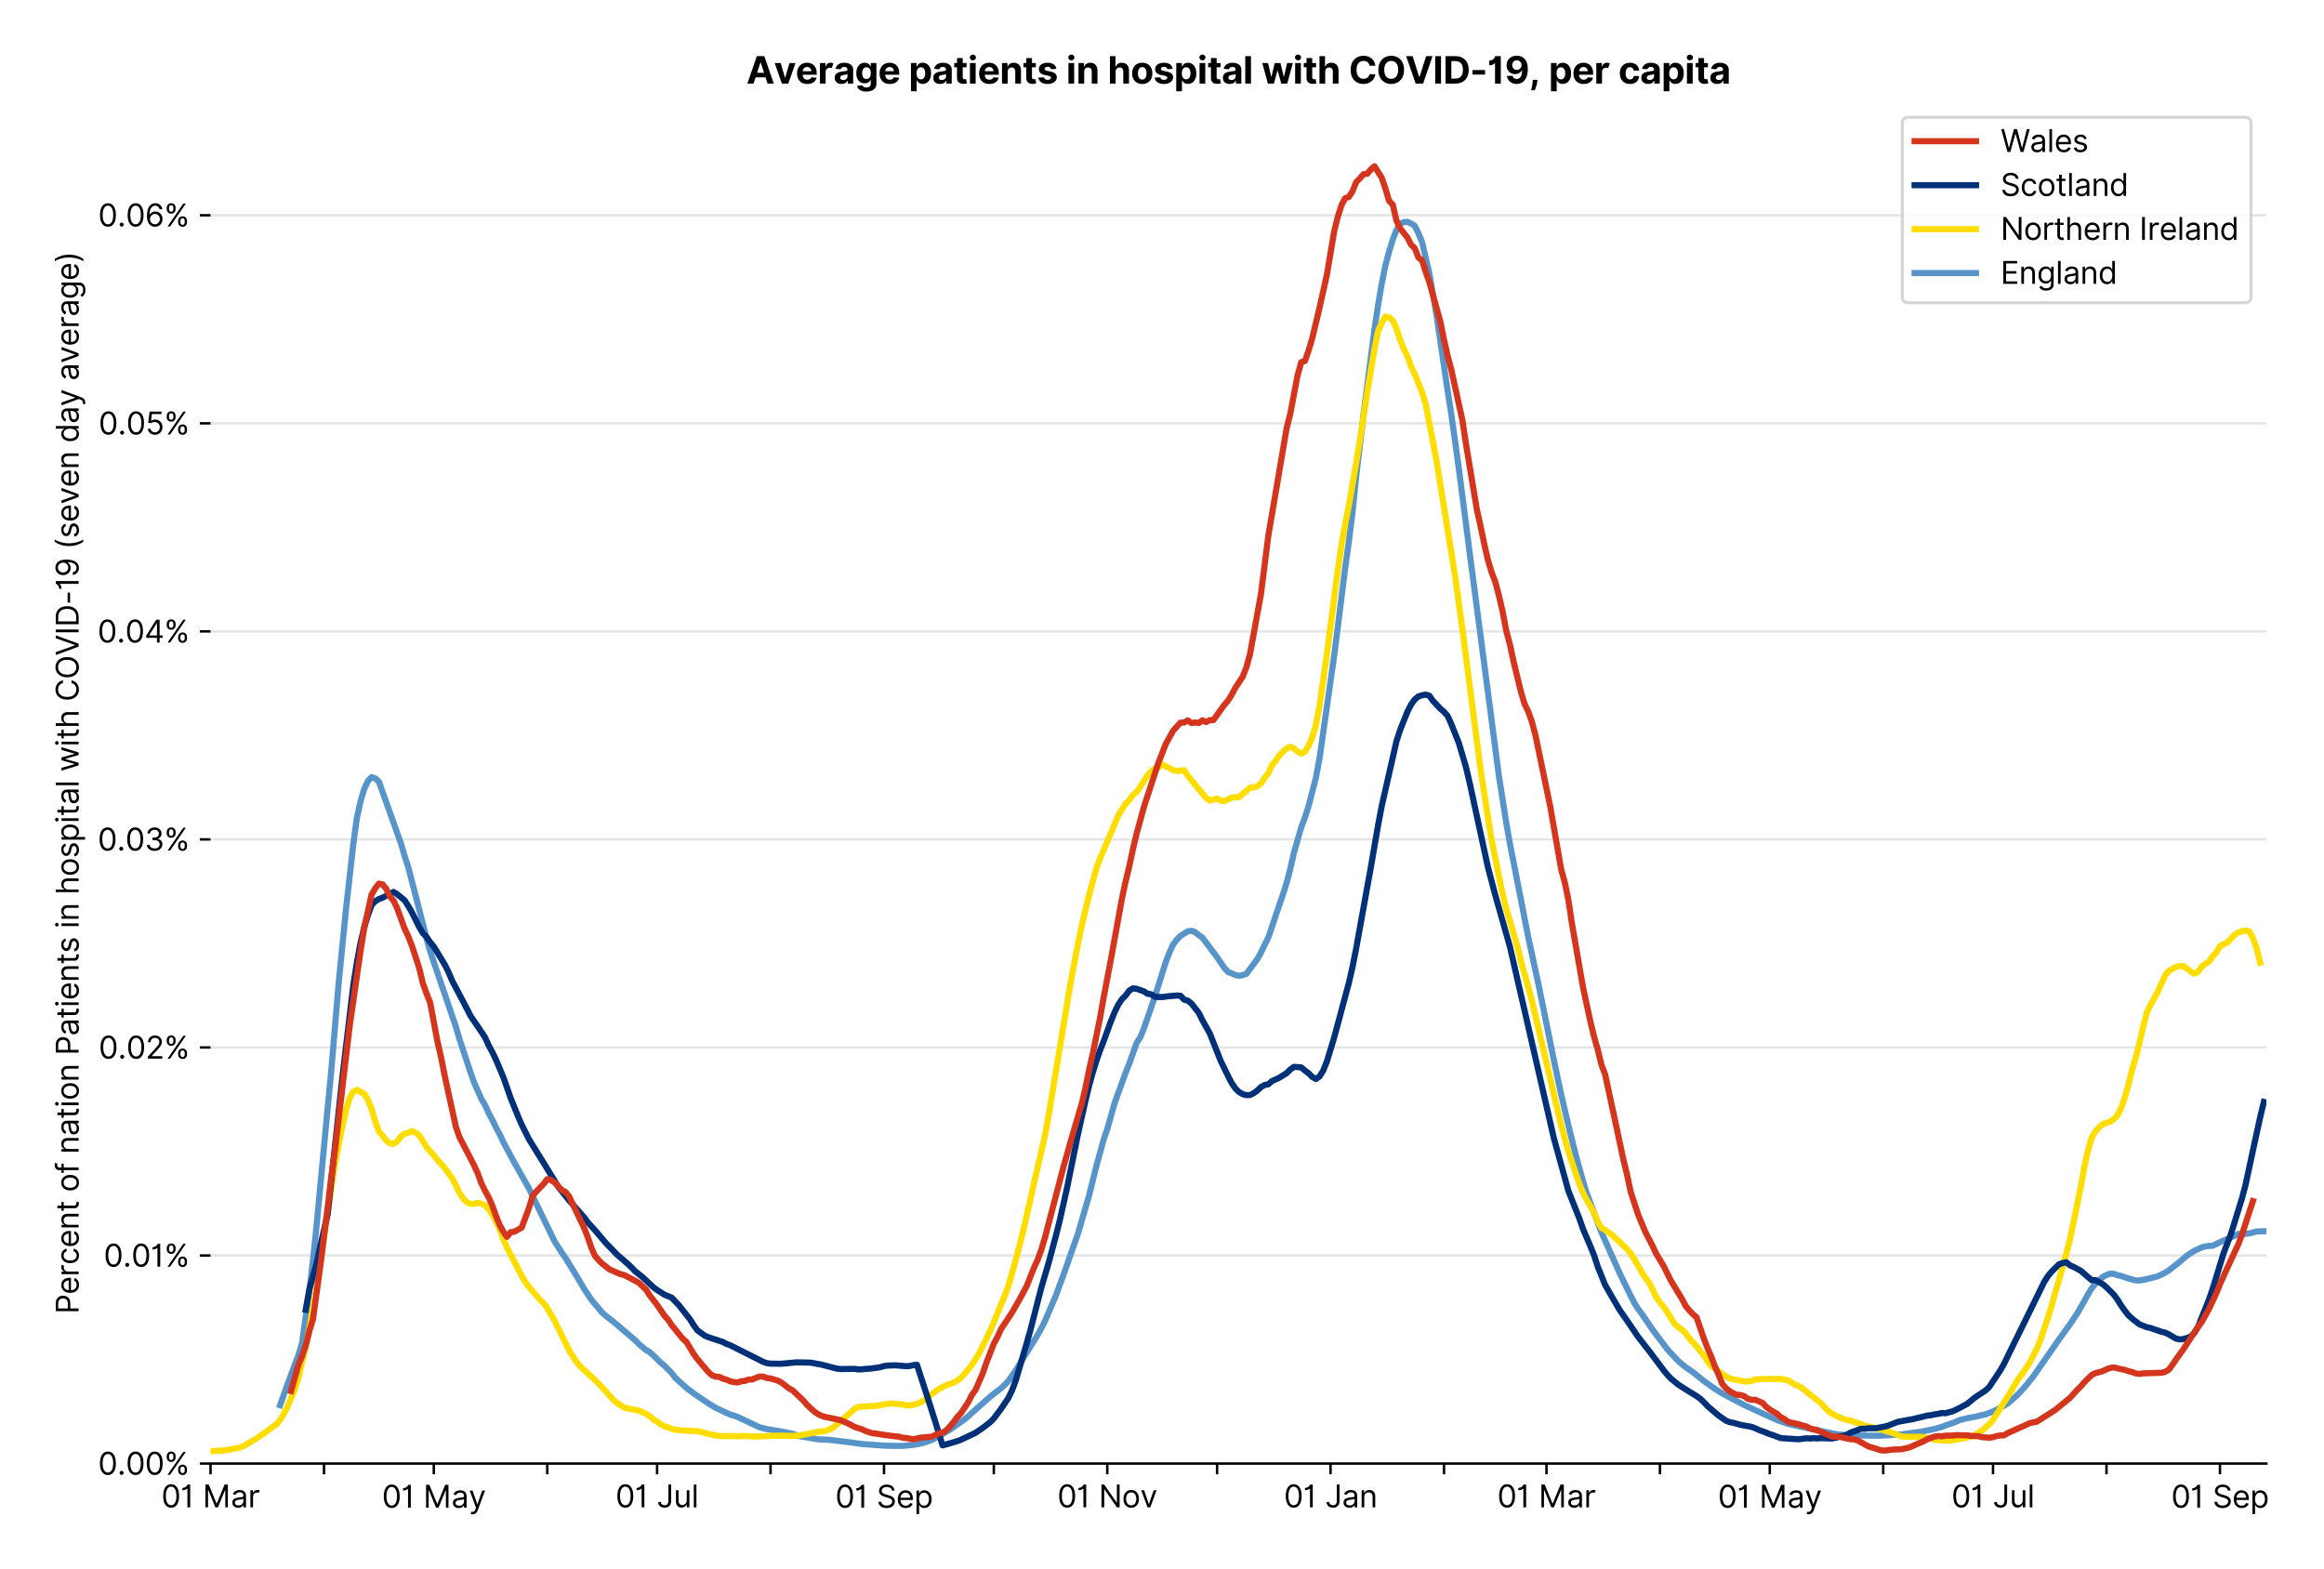 <?xml version="1.0" encoding="utf-8" standalone="no"?>
<!DOCTYPE svg PUBLIC "-//W3C//DTD SVG 1.1//EN"
  "http://www.w3.org/Graphics/SVG/1.1/DTD/svg11.dtd">
<svg version="1.1" viewBox="0 0 756.95 511.234" xmlns="http://www.w3.org/2000/svg" xmlns:xlink="http://www.w3.org/1999/xlink">
 <defs>
  <style type="text/css">*{stroke-linecap:butt;stroke-linejoin:round;}</style>
 </defs>
 <g id="figure_1">
  <g id="patch_1">
   <path d="M 0 511.234 
L 756.95 511.234 
L 756.95 0 
L 0 0 
z
" style="fill:#ffffff;"/>
  </g>
  <g id="axes_1">
   <g id="patch_2">
    <path d="M 68.575 476.745 
L 738.175 476.745 
L 738.175 33.225 
L 68.575 33.225 
z
" style="fill:#ffffff;"/>
   </g>
   <g id="matplotlib.axis_1">
    <g id="xtick_1">
     <g id="line2d_1">
      <defs>
       <path d="M 0 0 
L 0 3.5 
" id="m7499059a9d" style="stroke:#000000;stroke-width:0.8;"/>
      </defs>
      <g>
       <use style="stroke:#000000;stroke-width:0.8;" x="68.575" xlink:href="#m7499059a9d" y="476.745"/>
      </g>
     </g>
     <g id="text_1">
      <!-- 01 Mar -->
      <g transform="translate(52.538 491.018)scale(0.1 -0.1)">
       <defs>
        <path d="M 2000 -64 
Q 1230 -64 806 561 
Q 382 1186 382 2327 
Q 382 3459 809 4088 
Q 1236 4718 2000 4718 
Q 2764 4718 3191 4088 
Q 3618 3459 3618 2327 
Q 3618 1186 3194 561 
Q 2771 -64 2000 -64 
z
M 2000 436 
Q 2509 436 2791 927 
Q 3073 1418 3073 2327 
Q 3073 3234 2789 3730 
Q 2505 4227 2000 4227 
Q 1496 4227 1211 3730 
Q 927 3234 927 2327 
Q 927 1418 1210 927 
Q 1493 436 2000 436 
z
" id="Inter-Regular-30" transform="scale(0.016)"/>
        <path d="M 1973 4655 
L 1973 0 
L 1409 0 
L 1409 3836 
L 1373 3836 
Q 1341 3773 1209 3692 
Q 1077 3611 868 3551 
Q 659 3491 391 3491 
L 391 3964 
Q 661 3964 859 4061 
Q 1057 4159 1190 4291 
Q 1323 4423 1392 4529 
Q 1461 4636 1473 4655 
L 1973 4655 
z
" id="Inter-Regular-31" transform="scale(0.016)"/>
        <path id="Inter-Regular-20" transform="scale(0.016)"/>
        <path d="M 564 4655 
L 1236 4655 
L 2818 791 
L 2873 791 
L 4455 4655 
L 5127 4655 
L 5127 0 
L 4600 0 
L 4600 3536 
L 4555 3536 
L 3100 0 
L 2591 0 
L 1136 3536 
L 1091 3536 
L 1091 0 
L 564 0 
L 564 4655 
z
" id="Inter-Regular-4d" transform="scale(0.016)"/>
        <path d="M 1518 -82 
Q 1186 -82 916 44 
Q 646 170 486 410 
Q 327 650 327 991 
Q 327 1291 445 1478 
Q 564 1666 761 1773 
Q 959 1880 1199 1933 
Q 1439 1986 1682 2018 
Q 2000 2059 2199 2080 
Q 2398 2102 2490 2154 
Q 2582 2207 2582 2336 
L 2582 2355 
Q 2582 2691 2399 2877 
Q 2216 3064 1846 3064 
Q 1461 3064 1243 2895 
Q 1025 2727 936 2536 
L 427 2718 
Q 564 3036 792 3214 
Q 1021 3393 1292 3464 
Q 1564 3536 1827 3536 
Q 1996 3536 2215 3496 
Q 2434 3457 2640 3334 
Q 2846 3211 2982 2963 
Q 3118 2716 3118 2300 
L 3118 0 
L 2582 0 
L 2582 473 
L 2555 473 
Q 2500 359 2373 229 
Q 2246 100 2034 9 
Q 1823 -82 1518 -82 
z
M 1600 400 
Q 1918 400 2137 525 
Q 2357 650 2469 847 
Q 2582 1045 2582 1264 
L 2582 1755 
Q 2548 1714 2433 1681 
Q 2318 1648 2169 1624 
Q 2021 1600 1881 1583 
Q 1741 1566 1655 1555 
Q 1446 1527 1265 1467 
Q 1084 1407 974 1287 
Q 864 1168 864 964 
Q 864 684 1072 542 
Q 1280 400 1600 400 
z
" id="Inter-Regular-61" transform="scale(0.016)"/>
        <path d="M 491 0 
L 491 3491 
L 1009 3491 
L 1009 2964 
L 1046 2964 
Q 1139 3223 1389 3384 
Q 1639 3545 1955 3545 
Q 2100 3545 2209 3511 
Q 2318 3477 2400 3418 
L 2218 2964 
Q 2161 2993 2085 3010 
Q 2009 3027 1909 3027 
Q 1527 3027 1277 2794 
Q 1027 2561 1027 2209 
L 1027 0 
L 491 0 
z
" id="Inter-Regular-72" transform="scale(0.016)"/>
       </defs>
       <use xlink:href="#Inter-Regular-30"/>
       <use x="62.5" xlink:href="#Inter-Regular-31"/>
       <use x="106.676" xlink:href="#Inter-Regular-20"/>
       <use x="134.801" xlink:href="#Inter-Regular-4d"/>
       <use x="225.994" xlink:href="#Inter-Regular-61"/>
       <use x="282.386" xlink:href="#Inter-Regular-72"/>
      </g>
     </g>
    </g>
    <g id="xtick_2">
     <g id="line2d_2">
      <g>
       <use style="stroke:#000000;stroke-width:0.8;" x="105.532" xlink:href="#m7499059a9d" y="476.745"/>
      </g>
     </g>
    </g>
    <g id="xtick_3">
     <g id="line2d_3">
      <g>
       <use style="stroke:#000000;stroke-width:0.8;" x="141.296" xlink:href="#m7499059a9d" y="476.745"/>
      </g>
     </g>
     <g id="text_2">
      <!-- 01 May -->
      <g transform="translate(124.393 491.117)scale(0.1 -0.1)">
       <defs>
        <path d="M 818 -1355 
Q 682 -1355 575 -1333 
Q 468 -1311 427 -1291 
L 564 -818 
Q 857 -893 1053 -814 
Q 1250 -736 1391 -345 
L 1509 -18 
L 218 3491 
L 800 3491 
L 1764 709 
L 1800 709 
L 2764 3491 
L 3346 3491 
L 1846 -564 
Q 1550 -1355 818 -1355 
z
" id="Inter-Regular-79" transform="scale(0.016)"/>
       </defs>
       <use xlink:href="#Inter-Regular-30"/>
       <use x="62.5" xlink:href="#Inter-Regular-31"/>
       <use x="106.676" xlink:href="#Inter-Regular-20"/>
       <use x="134.801" xlink:href="#Inter-Regular-4d"/>
       <use x="225.994" xlink:href="#Inter-Regular-61"/>
       <use x="282.386" xlink:href="#Inter-Regular-79"/>
      </g>
     </g>
    </g>
    <g id="xtick_4">
     <g id="line2d_4">
      <g>
       <use style="stroke:#000000;stroke-width:0.8;" x="178.252" xlink:href="#m7499059a9d" y="476.745"/>
      </g>
     </g>
    </g>
    <g id="xtick_5">
     <g id="line2d_5">
      <g>
       <use style="stroke:#000000;stroke-width:0.8;" x="214.017" xlink:href="#m7499059a9d" y="476.745"/>
      </g>
     </g>
     <g id="text_3">
      <!-- 01 Jul -->
      <g transform="translate(200.473 491.018)scale(0.1 -0.1)">
       <defs>
        <path d="M 2346 4655 
L 2909 4655 
L 2909 1327 
Q 2909 657 2549 296 
Q 2189 -64 1582 -64 
Q 1200 -64 902 76 
Q 605 216 434 475 
Q 264 734 264 1091 
L 818 1091 
Q 818 795 1034 615 
Q 1250 436 1582 436 
Q 1948 436 2147 664 
Q 2346 893 2346 1327 
L 2346 4655 
z
" id="Inter-Regular-4a" transform="scale(0.016)"/>
        <path d="M 2691 1427 
L 2691 3491 
L 3227 3491 
L 3227 0 
L 2691 0 
L 2691 591 
L 2655 591 
Q 2532 325 2273 140 
Q 2014 -45 1618 -45 
Q 1127 -45 809 280 
Q 491 605 491 1273 
L 491 3491 
L 1027 3491 
L 1027 1309 
Q 1027 927 1242 700 
Q 1457 473 1791 473 
Q 1991 473 2199 575 
Q 2407 677 2549 888 
Q 2691 1100 2691 1427 
z
" id="Inter-Regular-75" transform="scale(0.016)"/>
        <path d="M 1027 4655 
L 1027 0 
L 491 0 
L 491 4655 
L 1027 4655 
z
" id="Inter-Regular-6c" transform="scale(0.016)"/>
       </defs>
       <use xlink:href="#Inter-Regular-30"/>
       <use x="62.5" xlink:href="#Inter-Regular-31"/>
       <use x="106.676" xlink:href="#Inter-Regular-20"/>
       <use x="134.801" xlink:href="#Inter-Regular-4a"/>
       <use x="189.063" xlink:href="#Inter-Regular-75"/>
       <use x="247.159" xlink:href="#Inter-Regular-6c"/>
      </g>
     </g>
    </g>
    <g id="xtick_6">
     <g id="line2d_6">
      <g>
       <use style="stroke:#000000;stroke-width:0.8;" x="250.973" xlink:href="#m7499059a9d" y="476.745"/>
      </g>
     </g>
    </g>
    <g id="xtick_7">
     <g id="line2d_7">
      <g>
       <use style="stroke:#000000;stroke-width:0.8;" x="287.93" xlink:href="#m7499059a9d" y="476.745"/>
      </g>
     </g>
     <g id="text_4">
      <!-- 01 Sep -->
      <g transform="translate(272.042 491.117)scale(0.1 -0.1)">
       <defs>
        <path d="M 3109 3491 
Q 3068 3836 2777 4027 
Q 2486 4218 2064 4218 
Q 1600 4218 1318 3999 
Q 1036 3780 1036 3445 
Q 1036 3195 1189 3042 
Q 1343 2889 1553 2803 
Q 1764 2718 1936 2673 
L 2409 2545 
Q 2591 2498 2815 2414 
Q 3039 2330 3244 2185 
Q 3450 2041 3584 1816 
Q 3718 1591 3718 1264 
Q 3718 886 3521 581 
Q 3325 277 2949 97 
Q 2573 -82 2036 -82 
Q 1286 -82 845 272 
Q 405 627 364 1200 
L 946 1200 
Q 968 936 1124 764 
Q 1280 593 1519 510 
Q 1759 427 2036 427 
Q 2359 427 2616 533 
Q 2873 639 3023 828 
Q 3173 1018 3173 1273 
Q 3173 1505 3043 1650 
Q 2914 1795 2702 1886 
Q 2491 1977 2246 2045 
L 1673 2209 
Q 1127 2366 809 2657 
Q 491 2948 491 3418 
Q 491 3809 703 4101 
Q 916 4393 1276 4555 
Q 1636 4718 2082 4718 
Q 2532 4718 2882 4558 
Q 3232 4398 3437 4120 
Q 3643 3843 3655 3491 
L 3109 3491 
z
" id="Inter-Regular-53" transform="scale(0.016)"/>
        <path d="M 1955 -73 
Q 1450 -73 1085 151 
Q 721 375 524 778 
Q 327 1182 327 1718 
Q 327 2255 524 2665 
Q 721 3075 1074 3305 
Q 1427 3536 1900 3536 
Q 2173 3536 2439 3445 
Q 2705 3355 2923 3151 
Q 3141 2948 3270 2614 
Q 3400 2280 3400 1791 
L 3400 1564 
L 866 1564 
Q 884 1005 1183 707 
Q 1482 409 1955 409 
Q 2271 409 2498 545 
Q 2725 682 2827 955 
L 3346 809 
Q 3223 414 2854 170 
Q 2486 -73 1955 -73 
z
M 866 2027 
L 2855 2027 
Q 2855 2470 2595 2762 
Q 2336 3055 1900 3055 
Q 1593 3055 1368 2911 
Q 1143 2768 1013 2533 
Q 884 2298 866 2027 
z
" id="Inter-Regular-65" transform="scale(0.016)"/>
        <path d="M 491 -1309 
L 491 3491 
L 1009 3491 
L 1009 2936 
L 1073 2936 
Q 1132 3027 1237 3169 
Q 1343 3311 1542 3423 
Q 1741 3536 2082 3536 
Q 2523 3536 2859 3315 
Q 3196 3095 3384 2690 
Q 3573 2286 3573 1736 
Q 3573 1182 3384 776 
Q 3196 370 2861 148 
Q 2527 -73 2091 -73 
Q 1755 -73 1552 39 
Q 1350 152 1241 296 
Q 1132 441 1073 536 
L 1027 536 
L 1027 -1309 
L 491 -1309 
z
M 1018 1745 
Q 1018 1152 1276 780 
Q 1534 409 2018 409 
Q 2355 409 2581 587 
Q 2807 766 2921 1069 
Q 3036 1373 3036 1745 
Q 3036 2114 2923 2410 
Q 2811 2707 2585 2881 
Q 2359 3055 2018 3055 
Q 1527 3055 1272 2693 
Q 1018 2332 1018 1745 
z
" id="Inter-Regular-70" transform="scale(0.016)"/>
       </defs>
       <use xlink:href="#Inter-Regular-30"/>
       <use x="62.5" xlink:href="#Inter-Regular-31"/>
       <use x="106.676" xlink:href="#Inter-Regular-20"/>
       <use x="134.801" xlink:href="#Inter-Regular-53"/>
       <use x="198.58" xlink:href="#Inter-Regular-65"/>
       <use x="256.818" xlink:href="#Inter-Regular-70"/>
      </g>
     </g>
    </g>
    <g id="xtick_8">
     <g id="line2d_8">
      <g>
       <use style="stroke:#000000;stroke-width:0.8;" x="323.694" xlink:href="#m7499059a9d" y="476.745"/>
      </g>
     </g>
    </g>
    <g id="xtick_9">
     <g id="line2d_9">
      <g>
       <use style="stroke:#000000;stroke-width:0.8;" x="360.651" xlink:href="#m7499059a9d" y="476.745"/>
      </g>
     </g>
     <g id="text_5">
      <!-- 01 Nov -->
      <g transform="translate(344.38 491.018)scale(0.1 -0.1)">
       <defs>
        <path d="M 4255 4655 
L 4255 0 
L 3709 0 
L 1173 3655 
L 1127 3655 
L 1127 0 
L 564 0 
L 564 4655 
L 1109 4655 
L 3655 991 
L 3700 991 
L 3700 4655 
L 4255 4655 
z
" id="Inter-Regular-4e" transform="scale(0.016)"/>
        <path d="M 1909 -73 
Q 1436 -73 1080 152 
Q 725 377 526 781 
Q 327 1186 327 1727 
Q 327 2273 526 2679 
Q 725 3086 1080 3311 
Q 1436 3536 1909 3536 
Q 2382 3536 2737 3311 
Q 3093 3086 3292 2679 
Q 3491 2273 3491 1727 
Q 3491 1186 3292 781 
Q 3093 377 2737 152 
Q 2382 -73 1909 -73 
z
M 1909 409 
Q 2268 409 2500 593 
Q 2732 777 2843 1077 
Q 2955 1377 2955 1727 
Q 2955 2077 2843 2379 
Q 2732 2682 2500 2868 
Q 2268 3055 1909 3055 
Q 1550 3055 1318 2868 
Q 1086 2682 975 2379 
Q 864 2077 864 1727 
Q 864 1377 975 1077 
Q 1086 777 1318 593 
Q 1550 409 1909 409 
z
" id="Inter-Regular-6f" transform="scale(0.016)"/>
        <path d="M 3346 3491 
L 2055 0 
L 1509 0 
L 218 3491 
L 800 3491 
L 1764 709 
L 1800 709 
L 2764 3491 
L 3346 3491 
z
" id="Inter-Regular-76" transform="scale(0.016)"/>
       </defs>
       <use xlink:href="#Inter-Regular-30"/>
       <use x="62.5" xlink:href="#Inter-Regular-31"/>
       <use x="106.676" xlink:href="#Inter-Regular-20"/>
       <use x="134.801" xlink:href="#Inter-Regular-4e"/>
       <use x="210.085" xlink:href="#Inter-Regular-6f"/>
       <use x="269.744" xlink:href="#Inter-Regular-76"/>
      </g>
     </g>
    </g>
    <g id="xtick_10">
     <g id="line2d_10">
      <g>
       <use style="stroke:#000000;stroke-width:0.8;" x="396.415" xlink:href="#m7499059a9d" y="476.745"/>
      </g>
     </g>
    </g>
    <g id="xtick_11">
     <g id="line2d_11">
      <g>
       <use style="stroke:#000000;stroke-width:0.8;" x="433.371" xlink:href="#m7499059a9d" y="476.745"/>
      </g>
     </g>
     <g id="text_6">
      <!-- 01 Jan -->
      <g transform="translate(418.172 491.018)scale(0.1 -0.1)">
       <defs>
        <path d="M 1027 2100 
L 1027 0 
L 491 0 
L 491 3491 
L 1009 3491 
L 1009 2945 
L 1055 2945 
Q 1177 3211 1427 3373 
Q 1677 3536 2073 3536 
Q 2602 3536 2928 3211 
Q 3255 2886 3255 2218 
L 3255 0 
L 2718 0 
L 2718 2182 
Q 2718 2593 2504 2824 
Q 2291 3055 1918 3055 
Q 1534 3055 1280 2806 
Q 1027 2557 1027 2100 
z
" id="Inter-Regular-6e" transform="scale(0.016)"/>
       </defs>
       <use xlink:href="#Inter-Regular-30"/>
       <use x="62.5" xlink:href="#Inter-Regular-31"/>
       <use x="106.676" xlink:href="#Inter-Regular-20"/>
       <use x="134.801" xlink:href="#Inter-Regular-4a"/>
       <use x="189.063" xlink:href="#Inter-Regular-61"/>
       <use x="245.455" xlink:href="#Inter-Regular-6e"/>
      </g>
     </g>
    </g>
    <g id="xtick_12">
     <g id="line2d_12">
      <g>
       <use style="stroke:#000000;stroke-width:0.8;" x="470.328" xlink:href="#m7499059a9d" y="476.745"/>
      </g>
     </g>
    </g>
    <g id="xtick_13">
     <g id="line2d_13">
      <g>
       <use style="stroke:#000000;stroke-width:0.8;" x="503.708" xlink:href="#m7499059a9d" y="476.745"/>
      </g>
     </g>
     <g id="text_7">
      <!-- 01 Mar -->
      <g transform="translate(487.671 491.018)scale(0.1 -0.1)">
       <use xlink:href="#Inter-Regular-30"/>
       <use x="62.5" xlink:href="#Inter-Regular-31"/>
       <use x="106.676" xlink:href="#Inter-Regular-20"/>
       <use x="134.801" xlink:href="#Inter-Regular-4d"/>
       <use x="225.994" xlink:href="#Inter-Regular-61"/>
       <use x="282.386" xlink:href="#Inter-Regular-72"/>
      </g>
     </g>
    </g>
    <g id="xtick_14">
     <g id="line2d_14">
      <g>
       <use style="stroke:#000000;stroke-width:0.8;" x="540.665" xlink:href="#m7499059a9d" y="476.745"/>
      </g>
     </g>
    </g>
    <g id="xtick_15">
     <g id="line2d_15">
      <g>
       <use style="stroke:#000000;stroke-width:0.8;" x="576.429" xlink:href="#m7499059a9d" y="476.745"/>
      </g>
     </g>
     <g id="text_8">
      <!-- 01 May -->
      <g transform="translate(559.526 491.117)scale(0.1 -0.1)">
       <use xlink:href="#Inter-Regular-30"/>
       <use x="62.5" xlink:href="#Inter-Regular-31"/>
       <use x="106.676" xlink:href="#Inter-Regular-20"/>
       <use x="134.801" xlink:href="#Inter-Regular-4d"/>
       <use x="225.994" xlink:href="#Inter-Regular-61"/>
       <use x="282.386" xlink:href="#Inter-Regular-79"/>
      </g>
     </g>
    </g>
    <g id="xtick_16">
     <g id="line2d_16">
      <g>
       <use style="stroke:#000000;stroke-width:0.8;" x="613.385" xlink:href="#m7499059a9d" y="476.745"/>
      </g>
     </g>
    </g>
    <g id="xtick_17">
     <g id="line2d_17">
      <g>
       <use style="stroke:#000000;stroke-width:0.8;" x="649.15" xlink:href="#m7499059a9d" y="476.745"/>
      </g>
     </g>
     <g id="text_9">
      <!-- 01 Jul -->
      <g transform="translate(635.606 491.018)scale(0.1 -0.1)">
       <use xlink:href="#Inter-Regular-30"/>
       <use x="62.5" xlink:href="#Inter-Regular-31"/>
       <use x="106.676" xlink:href="#Inter-Regular-20"/>
       <use x="134.801" xlink:href="#Inter-Regular-4a"/>
       <use x="189.063" xlink:href="#Inter-Regular-75"/>
       <use x="247.159" xlink:href="#Inter-Regular-6c"/>
      </g>
     </g>
    </g>
    <g id="xtick_18">
     <g id="line2d_18">
      <g>
       <use style="stroke:#000000;stroke-width:0.8;" x="686.106" xlink:href="#m7499059a9d" y="476.745"/>
      </g>
     </g>
    </g>
    <g id="xtick_19">
     <g id="line2d_19">
      <g>
       <use style="stroke:#000000;stroke-width:0.8;" x="723.063" xlink:href="#m7499059a9d" y="476.745"/>
      </g>
     </g>
     <g id="text_10">
      <!-- 01 Sep -->
      <g transform="translate(707.175 491.117)scale(0.1 -0.1)">
       <use xlink:href="#Inter-Regular-30"/>
       <use x="62.5" xlink:href="#Inter-Regular-31"/>
       <use x="106.676" xlink:href="#Inter-Regular-20"/>
       <use x="134.801" xlink:href="#Inter-Regular-53"/>
       <use x="198.58" xlink:href="#Inter-Regular-65"/>
       <use x="256.818" xlink:href="#Inter-Regular-70"/>
      </g>
     </g>
    </g>
   </g>
   <g id="matplotlib.axis_2">
    <g id="ytick_1">
     <g id="line2d_20">
      <path clip-path="url(#pac89f05cb2)" d="M 68.575 476.745 
L 738.175 476.745 
" style="fill:none;stroke:#e5e5e5;stroke-linecap:square;stroke-width:0.8;"/>
     </g>
     <g id="line2d_21">
      <defs>
       <path d="M 0 0 
L -3.5 0 
" id="m873ae23eb4" style="stroke:#000000;stroke-width:0.8;"/>
      </defs>
      <g>
       <use style="stroke:#000000;stroke-width:0.8;" x="68.575" xlink:href="#m873ae23eb4" y="476.745"/>
      </g>
     </g>
     <g id="text_11">
      <!-- 0.00% -->
      <g transform="translate(31.944 480.382)scale(0.1 -0.1)">
       <defs>
        <path d="M 882 -36 
Q 714 -36 593 84 
Q 473 205 473 373 
Q 473 541 593 661 
Q 714 782 882 782 
Q 1050 782 1170 661 
Q 1291 541 1291 373 
Q 1291 205 1170 84 
Q 1050 -36 882 -36 
z
" id="Inter-Regular-2e" transform="scale(0.016)"/>
        <path d="M 2855 873 
L 2855 1118 
Q 2855 1373 2960 1585 
Q 3066 1798 3269 1926 
Q 3473 2055 3764 2055 
Q 4059 2055 4259 1926 
Q 4459 1798 4561 1585 
Q 4664 1373 4664 1118 
L 4664 873 
Q 4664 618 4560 405 
Q 4457 193 4256 64 
Q 4055 -64 3764 -64 
Q 3468 -64 3266 64 
Q 3064 193 2959 405 
Q 2855 618 2855 873 
z
M 536 3536 
L 536 3782 
Q 536 4036 642 4248 
Q 748 4461 951 4589 
Q 1155 4718 1446 4718 
Q 1741 4718 1941 4589 
Q 2141 4461 2243 4248 
Q 2346 4036 2346 3782 
L 2346 3536 
Q 2346 3282 2242 3069 
Q 2139 2857 1937 2728 
Q 1736 2600 1446 2600 
Q 1150 2600 948 2728 
Q 746 2857 641 3069 
Q 536 3282 536 3536 
z
M 709 0 
L 3909 4655 
L 4427 4655 
L 1227 0 
L 709 0 
z
M 3318 1118 
L 3318 873 
Q 3318 661 3418 494 
Q 3518 327 3764 327 
Q 4002 327 4101 494 
Q 4200 661 4200 873 
L 4200 1118 
Q 4200 1330 4104 1497 
Q 4009 1664 3764 1664 
Q 3525 1664 3421 1497 
Q 3318 1330 3318 1118 
z
M 1000 3782 
L 1000 3536 
Q 1000 3325 1100 3158 
Q 1200 2991 1446 2991 
Q 1684 2991 1783 3158 
Q 1882 3325 1882 3536 
L 1882 3782 
Q 1882 3993 1786 4160 
Q 1691 4327 1446 4327 
Q 1207 4327 1103 4160 
Q 1000 3993 1000 3782 
z
" id="Inter-Regular-25" transform="scale(0.016)"/>
       </defs>
       <use xlink:href="#Inter-Regular-30"/>
       <use x="62.5" xlink:href="#Inter-Regular-2e"/>
       <use x="90.057" xlink:href="#Inter-Regular-30"/>
       <use x="152.557" xlink:href="#Inter-Regular-30"/>
       <use x="215.057" xlink:href="#Inter-Regular-25"/>
      </g>
     </g>
    </g>
    <g id="ytick_2">
     <g id="line2d_22">
      <path clip-path="url(#pac89f05cb2)" d="M 68.575 408.975 
L 738.175 408.975 
" style="fill:none;stroke:#e5e5e5;stroke-linecap:square;stroke-width:0.8;"/>
     </g>
     <g id="line2d_23">
      <g>
       <use style="stroke:#000000;stroke-width:0.8;" x="68.575" xlink:href="#m873ae23eb4" y="408.975"/>
      </g>
     </g>
     <g id="text_12">
      <!-- 0.01% -->
      <g transform="translate(33.777 412.611)scale(0.1 -0.1)">
       <use xlink:href="#Inter-Regular-30"/>
       <use x="62.5" xlink:href="#Inter-Regular-2e"/>
       <use x="90.057" xlink:href="#Inter-Regular-30"/>
       <use x="152.557" xlink:href="#Inter-Regular-31"/>
       <use x="196.733" xlink:href="#Inter-Regular-25"/>
      </g>
     </g>
    </g>
    <g id="ytick_3">
     <g id="line2d_24">
      <path clip-path="url(#pac89f05cb2)" d="M 68.575 341.204 
L 738.175 341.204 
" style="fill:none;stroke:#e5e5e5;stroke-linecap:square;stroke-width:0.8;"/>
     </g>
     <g id="line2d_25">
      <g>
       <use style="stroke:#000000;stroke-width:0.8;" x="68.575" xlink:href="#m873ae23eb4" y="341.204"/>
      </g>
     </g>
     <g id="text_13">
      <!-- 0.02% -->
      <g transform="translate(32.142 344.841)scale(0.1 -0.1)">
       <defs>
        <path d="M 482 0 
L 482 409 
L 2018 2091 
Q 2289 2386 2464 2605 
Q 2639 2825 2724 3019 
Q 2809 3214 2809 3427 
Q 2809 3795 2553 4011 
Q 2298 4227 1918 4227 
Q 1514 4227 1275 3985 
Q 1036 3743 1036 3345 
L 500 3345 
Q 500 3755 688 4064 
Q 877 4373 1203 4545 
Q 1530 4718 1936 4718 
Q 2346 4718 2661 4545 
Q 2977 4373 3156 4079 
Q 3336 3786 3336 3427 
Q 3336 3170 3244 2926 
Q 3152 2682 2926 2383 
Q 2700 2084 2300 1655 
L 1255 536 
L 1255 500 
L 3418 500 
L 3418 0 
L 482 0 
z
" id="Inter-Regular-32" transform="scale(0.016)"/>
       </defs>
       <use xlink:href="#Inter-Regular-30"/>
       <use x="62.5" xlink:href="#Inter-Regular-2e"/>
       <use x="90.057" xlink:href="#Inter-Regular-30"/>
       <use x="152.557" xlink:href="#Inter-Regular-32"/>
       <use x="213.068" xlink:href="#Inter-Regular-25"/>
      </g>
     </g>
    </g>
    <g id="ytick_4">
     <g id="line2d_26">
      <path clip-path="url(#pac89f05cb2)" d="M 68.575 273.434 
L 738.175 273.434 
" style="fill:none;stroke:#e5e5e5;stroke-linecap:square;stroke-width:0.8;"/>
     </g>
     <g id="line2d_27">
      <g>
       <use style="stroke:#000000;stroke-width:0.8;" x="68.575" xlink:href="#m873ae23eb4" y="273.434"/>
      </g>
     </g>
     <g id="text_14">
      <!-- 0.03% -->
      <g transform="translate(31.83 277.07)scale(0.1 -0.1)">
       <defs>
        <path d="M 2055 -64 
Q 1605 -64 1253 90 
Q 902 245 696 521 
Q 491 798 473 1164 
L 1046 1164 
Q 1071 827 1356 631 
Q 1641 436 2046 436 
Q 2493 436 2783 664 
Q 3073 893 3073 1264 
Q 3073 1650 2787 1893 
Q 2502 2136 1973 2136 
L 1600 2136 
L 1600 2636 
L 1973 2636 
Q 2386 2636 2647 2856 
Q 2909 3077 2909 3445 
Q 2909 3798 2679 4012 
Q 2450 4227 2064 4227 
Q 1823 4227 1610 4139 
Q 1398 4052 1264 3887 
Q 1130 3723 1118 3491 
L 573 3491 
Q 586 3857 793 4133 
Q 1000 4409 1335 4563 
Q 1671 4718 2073 4718 
Q 2505 4718 2814 4544 
Q 3123 4370 3289 4086 
Q 3455 3802 3455 3473 
Q 3455 3080 3249 2802 
Q 3043 2525 2691 2418 
L 2691 2382 
Q 3132 2309 3379 2008 
Q 3627 1707 3627 1264 
Q 3627 884 3421 583 
Q 3216 282 2861 109 
Q 2507 -64 2055 -64 
z
" id="Inter-Regular-33" transform="scale(0.016)"/>
       </defs>
       <use xlink:href="#Inter-Regular-30"/>
       <use x="62.5" xlink:href="#Inter-Regular-2e"/>
       <use x="90.057" xlink:href="#Inter-Regular-30"/>
       <use x="152.557" xlink:href="#Inter-Regular-33"/>
       <use x="216.193" xlink:href="#Inter-Regular-25"/>
      </g>
     </g>
    </g>
    <g id="ytick_5">
     <g id="line2d_28">
      <path clip-path="url(#pac89f05cb2)" d="M 68.575 205.663 
L 738.175 205.663 
" style="fill:none;stroke:#e5e5e5;stroke-linecap:square;stroke-width:0.8;"/>
     </g>
     <g id="line2d_29">
      <g>
       <use style="stroke:#000000;stroke-width:0.8;" x="68.575" xlink:href="#m873ae23eb4" y="205.663"/>
      </g>
     </g>
     <g id="text_15">
      <!-- 0.04% -->
      <g transform="translate(31.773 209.3)scale(0.1 -0.1)">
       <defs>
        <path d="M 373 955 
L 373 1418 
L 2418 4655 
L 3100 4655 
L 3100 1455 
L 3736 1455 
L 3736 955 
L 3100 955 
L 3100 0 
L 2564 0 
L 2564 955 
L 373 955 
z
M 2564 1455 
L 2564 3936 
L 2527 3936 
L 982 1491 
L 982 1455 
L 2564 1455 
z
" id="Inter-Regular-34" transform="scale(0.016)"/>
       </defs>
       <use xlink:href="#Inter-Regular-30"/>
       <use x="62.5" xlink:href="#Inter-Regular-2e"/>
       <use x="90.057" xlink:href="#Inter-Regular-30"/>
       <use x="152.557" xlink:href="#Inter-Regular-34"/>
       <use x="216.761" xlink:href="#Inter-Regular-25"/>
      </g>
     </g>
    </g>
    <g id="ytick_6">
     <g id="line2d_30">
      <path clip-path="url(#pac89f05cb2)" d="M 68.575 137.893 
L 738.175 137.893 
" style="fill:none;stroke:#e5e5e5;stroke-linecap:square;stroke-width:0.8;"/>
     </g>
     <g id="line2d_31">
      <g>
       <use style="stroke:#000000;stroke-width:0.8;" x="68.575" xlink:href="#m873ae23eb4" y="137.893"/>
      </g>
     </g>
     <g id="text_16">
      <!-- 0.05% -->
      <g transform="translate(32.114 141.529)scale(0.1 -0.1)">
       <defs>
        <path d="M 1936 -64 
Q 1536 -64 1216 95 
Q 896 255 702 532 
Q 509 809 491 1164 
L 1036 1164 
Q 1068 848 1324 642 
Q 1580 436 1936 436 
Q 2223 436 2447 570 
Q 2671 705 2799 940 
Q 2927 1175 2927 1473 
Q 2927 1777 2794 2017 
Q 2661 2257 2429 2395 
Q 2198 2534 1900 2536 
Q 1686 2539 1461 2472 
Q 1236 2405 1091 2300 
L 564 2364 
L 846 4655 
L 3264 4655 
L 3264 4155 
L 1318 4155 
L 1155 2782 
L 1182 2782 
Q 1325 2895 1541 2970 
Q 1757 3045 1991 3045 
Q 2418 3045 2753 2842 
Q 3089 2639 3281 2286 
Q 3473 1934 3473 1482 
Q 3473 1036 3274 687 
Q 3075 339 2727 137 
Q 2380 -64 1936 -64 
z
" id="Inter-Regular-35" transform="scale(0.016)"/>
       </defs>
       <use xlink:href="#Inter-Regular-30"/>
       <use x="62.5" xlink:href="#Inter-Regular-2e"/>
       <use x="90.057" xlink:href="#Inter-Regular-30"/>
       <use x="152.557" xlink:href="#Inter-Regular-35"/>
       <use x="213.352" xlink:href="#Inter-Regular-25"/>
      </g>
     </g>
    </g>
    <g id="ytick_7">
     <g id="line2d_32">
      <path clip-path="url(#pac89f05cb2)" d="M 68.575 70.122 
L 738.175 70.122 
" style="fill:none;stroke:#e5e5e5;stroke-linecap:square;stroke-width:0.8;"/>
     </g>
     <g id="line2d_33">
      <g>
       <use style="stroke:#000000;stroke-width:0.8;" x="68.575" xlink:href="#m873ae23eb4" y="70.122"/>
      </g>
     </g>
     <g id="text_17">
      <!-- 0.06% -->
      <g transform="translate(31.958 73.759)scale(0.1 -0.1)">
       <defs>
        <path d="M 2027 -64 
Q 1741 -59 1454 45 
Q 1168 150 932 399 
Q 696 648 552 1074 
Q 409 1500 409 2145 
Q 409 3386 861 4056 
Q 1314 4727 2100 4727 
Q 2686 4727 3073 4384 
Q 3461 4041 3546 3491 
L 2991 3491 
Q 2914 3811 2691 4019 
Q 2468 4227 2100 4227 
Q 1559 4227 1249 3755 
Q 939 3284 936 2427 
L 973 2427 
Q 1164 2716 1461 2880 
Q 1759 3045 2118 3045 
Q 2518 3045 2850 2846 
Q 3182 2648 3382 2299 
Q 3582 1950 3582 1500 
Q 3582 1068 3389 710 
Q 3196 352 2847 142 
Q 2498 -68 2027 -64 
z
M 2027 436 
Q 2314 436 2542 579 
Q 2771 723 2903 964 
Q 3036 1205 3036 1500 
Q 3036 1789 2908 2026 
Q 2780 2264 2556 2404 
Q 2332 2545 2046 2545 
Q 1757 2545 1525 2397 
Q 1293 2250 1157 2010 
Q 1021 1770 1018 1491 
Q 1018 1214 1149 973 
Q 1280 732 1508 584 
Q 1736 436 2027 436 
z
" id="Inter-Regular-36" transform="scale(0.016)"/>
       </defs>
       <use xlink:href="#Inter-Regular-30"/>
       <use x="62.5" xlink:href="#Inter-Regular-2e"/>
       <use x="90.057" xlink:href="#Inter-Regular-30"/>
       <use x="152.557" xlink:href="#Inter-Regular-36"/>
       <use x="214.915" xlink:href="#Inter-Regular-25"/>
      </g>
     </g>
    </g>
    <g id="text_18">
     <!-- Percent of nation Patients in hospital with COVID-19 (seven day average) -->
     <g transform="translate(25.614 428.013)rotate(-90)scale(0.1 -0.1)">
      <defs>
       <path d="M 564 0 
L 564 4655 
L 2136 4655 
Q 2684 4655 3033 4458 
Q 3382 4261 3550 3927 
Q 3718 3593 3718 3182 
Q 3718 2770 3551 2434 
Q 3384 2098 3036 1899 
Q 2689 1700 2146 1700 
L 1127 1700 
L 1127 0 
L 564 0 
z
M 1127 2200 
L 2127 2200 
Q 2689 2200 2926 2482 
Q 3164 2764 3164 3182 
Q 3164 3602 2925 3878 
Q 2686 4155 2118 4155 
L 1127 4155 
L 1127 2200 
z
" id="Inter-Regular-50" transform="scale(0.016)"/>
       <path d="M 1909 -73 
Q 1418 -73 1063 159 
Q 709 391 518 798 
Q 327 1205 327 1727 
Q 327 2259 524 2667 
Q 721 3075 1074 3305 
Q 1427 3536 1900 3536 
Q 2268 3536 2563 3400 
Q 2859 3264 3047 3018 
Q 3236 2773 3282 2445 
L 2746 2445 
Q 2684 2684 2474 2869 
Q 2264 3055 1909 3055 
Q 1439 3055 1151 2697 
Q 864 2339 864 1745 
Q 864 1139 1148 774 
Q 1432 409 1909 409 
Q 2223 409 2447 570 
Q 2671 732 2746 1018 
L 3282 1018 
Q 3236 709 3058 462 
Q 2880 216 2588 71 
Q 2296 -73 1909 -73 
z
" id="Inter-Regular-63" transform="scale(0.016)"/>
       <path d="M 2009 3491 
L 2009 3036 
L 1264 3036 
L 1264 1000 
Q 1264 773 1331 660 
Q 1398 548 1503 510 
Q 1609 473 1727 473 
Q 1816 473 1873 483 
Q 1930 493 1964 500 
L 2073 18 
Q 2018 -2 1920 -23 
Q 1823 -45 1673 -45 
Q 1446 -45 1228 52 
Q 1011 150 869 350 
Q 727 550 727 855 
L 727 3036 
L 200 3036 
L 200 3491 
L 727 3491 
L 727 4327 
L 1264 4327 
L 1264 3491 
L 2009 3491 
z
" id="Inter-Regular-74" transform="scale(0.016)"/>
       <path d="M 2046 3491 
L 2046 3036 
L 1264 3036 
L 1264 0 
L 727 0 
L 727 3036 
L 164 3036 
L 164 3491 
L 727 3491 
L 727 3973 
Q 727 4273 868 4473 
Q 1009 4673 1234 4773 
Q 1459 4873 1709 4873 
Q 1907 4873 2032 4841 
Q 2157 4809 2218 4782 
L 2064 4318 
Q 2023 4332 1951 4352 
Q 1880 4373 1764 4373 
Q 1498 4373 1381 4239 
Q 1264 4105 1264 3845 
L 1264 3491 
L 2046 3491 
z
" id="Inter-Regular-66" transform="scale(0.016)"/>
       <path d="M 491 0 
L 491 3491 
L 1027 3491 
L 1027 0 
L 491 0 
z
M 764 4073 
Q 607 4073 494 4179 
Q 382 4286 382 4436 
Q 382 4586 494 4693 
Q 607 4800 764 4800 
Q 921 4800 1033 4693 
Q 1146 4586 1146 4436 
Q 1146 4286 1033 4179 
Q 921 4073 764 4073 
z
" id="Inter-Regular-69" transform="scale(0.016)"/>
       <path d="M 2964 2709 
L 2482 2573 
Q 2411 2755 2245 2914 
Q 2080 3073 1727 3073 
Q 1407 3073 1194 2926 
Q 982 2780 982 2555 
Q 982 2355 1127 2239 
Q 1273 2123 1582 2045 
L 2100 1918 
Q 3027 1691 3027 973 
Q 3027 673 2855 436 
Q 2684 200 2377 63 
Q 2071 -73 1664 -73 
Q 1130 -73 780 159 
Q 430 391 336 836 
L 846 964 
Q 989 400 1655 400 
Q 2030 400 2251 560 
Q 2473 720 2473 945 
Q 2473 1316 1955 1436 
L 1373 1573 
Q 893 1686 669 1926 
Q 446 2166 446 2527 
Q 446 2823 613 3050 
Q 780 3277 1069 3406 
Q 1359 3536 1727 3536 
Q 2246 3536 2542 3309 
Q 2839 3082 2964 2709 
z
" id="Inter-Regular-73" transform="scale(0.016)"/>
       <path d="M 1027 2100 
L 1027 0 
L 491 0 
L 491 4655 
L 1027 4655 
L 1027 2945 
L 1073 2945 
Q 1196 3216 1442 3376 
Q 1689 3536 2100 3536 
Q 2636 3536 2963 3213 
Q 3291 2891 3291 2218 
L 3291 0 
L 2755 0 
L 2755 2182 
Q 2755 2598 2540 2826 
Q 2325 3055 1946 3055 
Q 1548 3055 1287 2806 
Q 1027 2557 1027 2100 
z
" id="Inter-Regular-68" transform="scale(0.016)"/>
       <path d="M 1282 0 
L 218 3491 
L 782 3491 
L 1536 818 
L 1573 818 
L 2318 3491 
L 2891 3491 
L 3627 827 
L 3664 827 
L 4418 3491 
L 4982 3491 
L 3918 0 
L 3391 0 
L 2627 2682 
L 2573 2682 
L 1809 0 
L 1282 0 
z
" id="Inter-Regular-77" transform="scale(0.016)"/>
       <path d="M 4309 3200 
L 3746 3200 
Q 3677 3523 3484 3743 
Q 3291 3964 3018 4077 
Q 2746 4191 2436 4191 
Q 2014 4191 1672 3977 
Q 1330 3764 1128 3348 
Q 927 2932 927 2327 
Q 927 1723 1128 1307 
Q 1330 891 1672 677 
Q 2014 464 2436 464 
Q 2746 464 3018 577 
Q 3291 691 3484 911 
Q 3677 1132 3746 1455 
L 4309 1455 
Q 4223 977 3957 637 
Q 3691 298 3298 117 
Q 2905 -64 2436 -64 
Q 1841 -64 1377 227 
Q 914 518 648 1054 
Q 382 1591 382 2327 
Q 382 3064 648 3600 
Q 914 4136 1377 4427 
Q 1841 4718 2436 4718 
Q 2905 4718 3298 4537 
Q 3691 4357 3957 4017 
Q 4223 3677 4309 3200 
z
" id="Inter-Regular-43" transform="scale(0.016)"/>
       <path d="M 4491 2327 
Q 4491 1591 4225 1054 
Q 3959 518 3495 227 
Q 3032 -64 2436 -64 
Q 1841 -64 1377 227 
Q 914 518 648 1054 
Q 382 1591 382 2327 
Q 382 3064 648 3600 
Q 914 4136 1377 4427 
Q 1841 4718 2436 4718 
Q 3032 4718 3495 4427 
Q 3959 4136 4225 3600 
Q 4491 3064 4491 2327 
z
M 3946 2327 
Q 3946 2932 3744 3348 
Q 3543 3764 3201 3977 
Q 2859 4191 2436 4191 
Q 2014 4191 1672 3977 
Q 1330 3764 1128 3348 
Q 927 2932 927 2327 
Q 927 1723 1128 1307 
Q 1330 891 1672 677 
Q 2014 464 2436 464 
Q 2859 464 3201 677 
Q 3543 891 3744 1307 
Q 3946 1723 3946 2327 
z
" id="Inter-Regular-4f" transform="scale(0.016)"/>
       <path d="M 755 4655 
L 2136 736 
L 2191 736 
L 3573 4655 
L 4164 4655 
L 2455 0 
L 1873 0 
L 164 4655 
L 755 4655 
z
" id="Inter-Regular-56" transform="scale(0.016)"/>
       <path d="M 1127 4655 
L 1127 0 
L 564 0 
L 564 4655 
L 1127 4655 
z
" id="Inter-Regular-49" transform="scale(0.016)"/>
       <path d="M 2000 0 
L 564 0 
L 564 4655 
L 2064 4655 
Q 2741 4655 3223 4376 
Q 3705 4098 3961 3578 
Q 4218 3059 4218 2336 
Q 4218 1609 3959 1085 
Q 3700 561 3204 280 
Q 2709 0 2000 0 
z
M 1127 500 
L 1964 500 
Q 2830 500 3251 992 
Q 3673 1484 3673 2336 
Q 3673 3182 3259 3668 
Q 2846 4155 2027 4155 
L 1127 4155 
L 1127 500 
z
" id="Inter-Regular-44" transform="scale(0.016)"/>
       <path d="M 2491 2245 
L 2491 1745 
L 455 1745 
L 455 2245 
L 2491 2245 
z
" id="Inter-Regular-2d" transform="scale(0.016)"/>
       <path d="M 1964 4727 
Q 2250 4725 2536 4618 
Q 2823 4511 3059 4263 
Q 3296 4016 3439 3590 
Q 3582 3164 3582 2518 
Q 3582 1277 3128 606 
Q 2675 -64 1891 -64 
Q 1305 -64 916 278 
Q 527 620 446 1173 
L 1000 1173 
Q 1075 852 1299 644 
Q 1523 436 1891 436 
Q 2430 436 2742 906 
Q 3055 1377 3055 2236 
L 3018 2236 
Q 2827 1950 2530 1784 
Q 2234 1618 1873 1618 
Q 1473 1618 1140 1817 
Q 807 2016 608 2365 
Q 409 2714 409 3164 
Q 409 3595 601 3952 
Q 793 4309 1142 4520 
Q 1491 4732 1964 4727 
z
M 1964 4227 
Q 1677 4227 1449 4084 
Q 1221 3941 1088 3700 
Q 955 3459 955 3164 
Q 955 2873 1083 2635 
Q 1211 2398 1435 2258 
Q 1659 2118 1946 2118 
Q 2232 2118 2465 2266 
Q 2698 2414 2835 2654 
Q 2973 2895 2973 3173 
Q 2973 3450 2842 3691 
Q 2711 3932 2483 4079 
Q 2255 4227 1964 4227 
z
" id="Inter-Regular-39" transform="scale(0.016)"/>
       <path d="M 682 1964 
Q 682 2823 906 3544 
Q 1130 4266 1546 4873 
L 2018 4873 
Q 1800 4573 1623 4095 
Q 1446 3618 1341 3061 
Q 1236 2505 1236 1964 
Q 1236 1423 1341 866 
Q 1446 309 1623 -168 
Q 1800 -645 2018 -945 
L 1546 -945 
Q 1130 -339 906 383 
Q 682 1105 682 1964 
z
" id="Inter-Regular-28" transform="scale(0.016)"/>
       <path d="M 1809 -73 
Q 1373 -73 1039 148 
Q 705 370 516 776 
Q 327 1182 327 1736 
Q 327 2286 516 2690 
Q 705 3095 1041 3315 
Q 1377 3536 1818 3536 
Q 2159 3536 2358 3423 
Q 2557 3311 2662 3169 
Q 2768 3027 2827 2936 
L 2873 2936 
L 2873 4655 
L 3409 4655 
L 3409 0 
L 2891 0 
L 2891 536 
L 2827 536 
Q 2768 441 2659 296 
Q 2550 152 2348 39 
Q 2146 -73 1809 -73 
z
M 1882 409 
Q 2366 409 2624 780 
Q 2882 1152 2882 1745 
Q 2882 2332 2627 2693 
Q 2373 3055 1882 3055 
Q 1541 3055 1315 2881 
Q 1089 2707 976 2410 
Q 864 2114 864 1745 
Q 864 1373 978 1069 
Q 1093 766 1319 587 
Q 1546 409 1882 409 
z
" id="Inter-Regular-64" transform="scale(0.016)"/>
       <path d="M 1900 -1382 
Q 1316 -1382 976 -1169 
Q 636 -957 473 -682 
L 900 -382 
Q 973 -477 1084 -601 
Q 1196 -725 1390 -817 
Q 1584 -909 1900 -909 
Q 2323 -909 2598 -704 
Q 2873 -500 2873 -64 
L 2873 645 
L 2827 645 
Q 2768 550 2660 410 
Q 2552 270 2351 162 
Q 2150 55 1809 55 
Q 1386 55 1051 255 
Q 716 455 521 836 
Q 327 1218 327 1764 
Q 327 2300 516 2699 
Q 705 3098 1041 3317 
Q 1377 3536 1818 3536 
Q 2159 3536 2360 3423 
Q 2561 3311 2669 3169 
Q 2777 3027 2836 2936 
L 2891 2936 
L 2891 3491 
L 3409 3491 
L 3409 -100 
Q 3409 -550 3205 -833 
Q 3002 -1116 2660 -1249 
Q 2318 -1382 1900 -1382 
z
M 1882 536 
Q 2366 536 2624 864 
Q 2882 1193 2882 1773 
Q 2882 2339 2627 2697 
Q 2373 3055 1882 3055 
Q 1541 3055 1315 2882 
Q 1089 2709 976 2418 
Q 864 2127 864 1773 
Q 864 1227 1120 881 
Q 1377 536 1882 536 
z
" id="Inter-Regular-67" transform="scale(0.016)"/>
       <path d="M 1638 1940 
Q 1638 1081 1414 359 
Q 1191 -362 775 -969 
L 302 -969 
Q 520 -669 697 -191 
Q 875 286 979 842 
Q 1084 1399 1084 1940 
Q 1084 2481 979 3038 
Q 875 3595 697 4072 
Q 520 4549 302 4849 
L 775 4849 
Q 1191 4243 1414 3521 
Q 1638 2799 1638 1940 
z
" id="Inter-Regular-29" transform="scale(0.016)"/>
      </defs>
      <use xlink:href="#Inter-Regular-50"/>
      <use x="63.494" xlink:href="#Inter-Regular-65"/>
      <use x="121.733" xlink:href="#Inter-Regular-72"/>
      <use x="160.085" xlink:href="#Inter-Regular-63"/>
      <use x="215.909" xlink:href="#Inter-Regular-65"/>
      <use x="274.148" xlink:href="#Inter-Regular-6e"/>
      <use x="332.671" xlink:href="#Inter-Regular-74"/>
      <use x="369.034" xlink:href="#Inter-Regular-20"/>
      <use x="397.159" xlink:href="#Inter-Regular-6f"/>
      <use x="456.818" xlink:href="#Inter-Regular-66"/>
      <use x="492.898" xlink:href="#Inter-Regular-20"/>
      <use x="521.023" xlink:href="#Inter-Regular-6e"/>
      <use x="579.546" xlink:href="#Inter-Regular-61"/>
      <use x="635.938" xlink:href="#Inter-Regular-74"/>
      <use x="672.301" xlink:href="#Inter-Regular-69"/>
      <use x="696.023" xlink:href="#Inter-Regular-6f"/>
      <use x="755.682" xlink:href="#Inter-Regular-6e"/>
      <use x="814.205" xlink:href="#Inter-Regular-20"/>
      <use x="842.33" xlink:href="#Inter-Regular-50"/>
      <use x="905.824" xlink:href="#Inter-Regular-61"/>
      <use x="962.216" xlink:href="#Inter-Regular-74"/>
      <use x="998.58" xlink:href="#Inter-Regular-69"/>
      <use x="1022.301" xlink:href="#Inter-Regular-65"/>
      <use x="1080.54" xlink:href="#Inter-Regular-6e"/>
      <use x="1139.063" xlink:href="#Inter-Regular-74"/>
      <use x="1175.426" xlink:href="#Inter-Regular-73"/>
      <use x="1227.699" xlink:href="#Inter-Regular-20"/>
      <use x="1255.824" xlink:href="#Inter-Regular-69"/>
      <use x="1279.546" xlink:href="#Inter-Regular-6e"/>
      <use x="1338.068" xlink:href="#Inter-Regular-20"/>
      <use x="1366.193" xlink:href="#Inter-Regular-68"/>
      <use x="1425.284" xlink:href="#Inter-Regular-6f"/>
      <use x="1484.943" xlink:href="#Inter-Regular-73"/>
      <use x="1537.216" xlink:href="#Inter-Regular-70"/>
      <use x="1598.154" xlink:href="#Inter-Regular-69"/>
      <use x="1621.875" xlink:href="#Inter-Regular-74"/>
      <use x="1658.239" xlink:href="#Inter-Regular-61"/>
      <use x="1714.631" xlink:href="#Inter-Regular-6c"/>
      <use x="1738.353" xlink:href="#Inter-Regular-20"/>
      <use x="1766.478" xlink:href="#Inter-Regular-77"/>
      <use x="1847.728" xlink:href="#Inter-Regular-69"/>
      <use x="1871.449" xlink:href="#Inter-Regular-74"/>
      <use x="1907.813" xlink:href="#Inter-Regular-68"/>
      <use x="1966.904" xlink:href="#Inter-Regular-20"/>
      <use x="1995.029" xlink:href="#Inter-Regular-43"/>
      <use x="2067.756" xlink:href="#Inter-Regular-4f"/>
      <use x="2143.892" xlink:href="#Inter-Regular-56"/>
      <use x="2211.506" xlink:href="#Inter-Regular-49"/>
      <use x="2237.926" xlink:href="#Inter-Regular-44"/>
      <use x="2309.802" xlink:href="#Inter-Regular-2d"/>
      <use x="2355.824" xlink:href="#Inter-Regular-31"/>
      <use x="2400" xlink:href="#Inter-Regular-39"/>
      <use x="2462.358" xlink:href="#Inter-Regular-20"/>
      <use x="2490.483" xlink:href="#Inter-Regular-28"/>
      <use x="2526.705" xlink:href="#Inter-Regular-73"/>
      <use x="2578.978" xlink:href="#Inter-Regular-65"/>
      <use x="2637.216" xlink:href="#Inter-Regular-76"/>
      <use x="2692.898" xlink:href="#Inter-Regular-65"/>
      <use x="2751.137" xlink:href="#Inter-Regular-6e"/>
      <use x="2809.66" xlink:href="#Inter-Regular-20"/>
      <use x="2837.785" xlink:href="#Inter-Regular-64"/>
      <use x="2899.858" xlink:href="#Inter-Regular-61"/>
      <use x="2956.25" xlink:href="#Inter-Regular-79"/>
      <use x="3011.932" xlink:href="#Inter-Regular-20"/>
      <use x="3040.057" xlink:href="#Inter-Regular-61"/>
      <use x="3096.449" xlink:href="#Inter-Regular-76"/>
      <use x="3152.131" xlink:href="#Inter-Regular-65"/>
      <use x="3210.37" xlink:href="#Inter-Regular-72"/>
      <use x="3248.722" xlink:href="#Inter-Regular-61"/>
      <use x="3305.114" xlink:href="#Inter-Regular-67"/>
      <use x="3366.052" xlink:href="#Inter-Regular-65"/>
      <use x="3424.29" xlink:href="#Inter-Regular-29"/>
     </g>
    </g>
   </g>
   <g id="line2d_34">
    <path clip-path="url(#pac89f05cb2)" d="M 91.226 457.722 
L 93.61 451.051 
L 97.186 441.457 
L 98.379 437.51 
L 100.763 420.311 
L 101.955 410.414 
L 103.147 398.943 
L 106.724 360.893 
L 107.916 348.555 
L 110.3 320.29 
L 112.684 296.275 
L 115.069 274.979 
L 116.261 266.321 
L 117.453 260.928 
L 118.645 256.943 
L 119.837 254.42 
L 121.029 253.15 
L 122.222 253.525 
L 123.414 254.626 
L 130.567 274.68 
L 131.759 278.775 
L 132.951 282.363 
L 137.719 300.859 
L 138.912 305.665 
L 140.104 309.93 
L 148.449 334.356 
L 149.641 338.44 
L 153.217 349.233 
L 154.409 352.609 
L 156.794 357.976 
L 157.986 359.988 
L 159.178 362.625 
L 160.37 364.83 
L 161.562 367.308 
L 162.754 369.498 
L 163.947 372.056 
L 167.523 378.697 
L 172.292 387.139 
L 174.676 392.103 
L 180.637 404.394 
L 183.021 408.121 
L 184.213 409.786 
L 188.982 417.616 
L 190.174 419.712 
L 192.558 423.292 
L 196.135 427.571 
L 197.327 428.639 
L 199.711 430.461 
L 206.864 436.557 
L 208.056 437.788 
L 210.44 439.782 
L 211.632 440.458 
L 212.825 441.529 
L 215.209 443.886 
L 216.401 444.857 
L 218.785 447.24 
L 219.977 448.831 
L 223.554 452.073 
L 225.938 453.896 
L 230.707 457.128 
L 233.091 458.595 
L 237.86 460.799 
L 239.052 461.115 
L 240.244 461.55 
L 247.397 464.927 
L 249.781 465.52 
L 254.55 466.304 
L 258.126 467.032 
L 260.51 467.832 
L 266.471 468.862 
L 270.048 469.008 
L 277.2 469.884 
L 280.777 470.377 
L 287.93 470.907 
L 291.506 470.998 
L 293.89 471.004 
L 297.467 470.651 
L 299.851 470.218 
L 302.235 469.529 
L 303.428 469.087 
L 307.004 467.127 
L 309.388 465.723 
L 314.157 462.34 
L 315.349 461.373 
L 317.733 459.182 
L 322.502 454.971 
L 326.078 452.188 
L 327.271 451.084 
L 328.463 449.794 
L 330.847 446.39 
L 338 434.797 
L 339.192 432.652 
L 340.384 430.261 
L 343.961 421.878 
L 346.345 415.369 
L 351.113 401.835 
L 354.69 389.545 
L 357.074 379.945 
L 359.458 371.244 
L 360.651 367.785 
L 363.035 359.328 
L 366.611 349.489 
L 367.803 346.51 
L 370.188 339.769 
L 371.38 337.942 
L 372.572 335.03 
L 376.148 324.702 
L 379.725 313.284 
L 380.917 310.257 
L 382.109 307.656 
L 383.301 306.095 
L 384.494 304.858 
L 386.878 303.367 
L 388.07 303.203 
L 389.262 303.633 
L 390.454 304.615 
L 391.646 305.444 
L 396.415 311.805 
L 398.799 315.314 
L 399.991 316.633 
L 401.184 317.046 
L 402.376 317.617 
L 403.568 317.858 
L 404.76 317.648 
L 405.952 317.209 
L 409.529 312.44 
L 410.721 310.254 
L 413.105 305.37 
L 417.874 291.328 
L 419.066 287.591 
L 420.258 283.022 
L 421.45 277.807 
L 423.834 269.456 
L 425.026 266.3 
L 426.219 262.573 
L 428.603 253.352 
L 429.795 246.946 
L 434.564 213.543 
L 438.14 185.06 
L 439.332 176.436 
L 440.524 166.945 
L 441.716 155.228 
L 444.101 135.093 
L 447.677 107.33 
L 448.869 99.282 
L 450.061 92.375 
L 451.254 86.422 
L 452.446 81.96 
L 453.638 78.062 
L 454.83 74.944 
L 456.022 72.885 
L 457.214 72.352 
L 458.407 72.266 
L 459.599 72.797 
L 460.791 73.563 
L 461.983 75.967 
L 463.175 78.854 
L 465.559 89.074 
L 467.944 102.999 
L 471.52 127.31 
L 472.712 135.002 
L 475.097 152.127 
L 478.673 179.938 
L 488.21 252.76 
L 490.594 267.927 
L 491.787 274.792 
L 494.171 286.872 
L 497.747 305.149 
L 501.324 321.742 
L 506.092 345.227 
L 508.477 356.483 
L 510.861 366.665 
L 513.245 376.277 
L 515.629 384.918 
L 516.822 388.707 
L 519.206 395.109 
L 521.59 401.401 
L 527.551 414.752 
L 531.127 422.124 
L 532.32 424.394 
L 533.512 426.336 
L 534.704 427.907 
L 538.28 433.154 
L 543.049 439.489 
L 546.625 443.354 
L 549.01 445.322 
L 551.394 446.956 
L 554.97 449.844 
L 558.547 452.403 
L 560.931 453.882 
L 568.084 457.682 
L 578.813 462.584 
L 581.197 463.38 
L 582.39 463.826 
L 584.774 464.361 
L 597.888 467.151 
L 601.464 467.543 
L 603.848 467.622 
L 607.425 467.627 
L 612.193 467.679 
L 614.578 467.564 
L 619.346 467.245 
L 625.307 466.435 
L 630.075 465.477 
L 632.46 464.794 
L 634.844 463.91 
L 636.036 463.53 
L 638.42 462.553 
L 640.805 461.951 
L 643.189 461.526 
L 646.765 460.697 
L 649.15 459.784 
L 651.534 458.602 
L 653.918 457.164 
L 655.11 456.213 
L 657.495 453.989 
L 659.879 451.351 
L 662.263 448.375 
L 667.032 441.521 
L 670.608 436.343 
L 674.185 431.414 
L 676.569 427.857 
L 678.953 423.693 
L 680.146 421.51 
L 681.338 419.585 
L 682.53 418.164 
L 683.722 416.943 
L 684.914 415.944 
L 686.106 415.316 
L 687.298 414.879 
L 688.491 414.96 
L 689.683 415.369 
L 690.875 415.648 
L 693.259 416.46 
L 695.643 417.083 
L 696.836 417.117 
L 699.22 416.663 
L 702.796 415.753 
L 705.181 414.597 
L 706.373 413.839 
L 709.949 411.04 
L 712.333 408.967 
L 714.718 407.45 
L 717.102 406.329 
L 718.294 406.018 
L 719.486 405.835 
L 720.678 405.832 
L 723.063 404.635 
L 727.831 402.574 
L 729.023 401.933 
L 730.216 402.017 
L 732.6 401.786 
L 734.984 401.153 
L 737.369 401.079 
L 737.369 401.079 
" style="fill:none;stroke:#5694ca;stroke-linecap:square;stroke-width:2;"/>
   </g>
   <g id="line2d_35">
    <path clip-path="url(#pac89f05cb2)" d="M 68.575 472.808 
L 69.767 472.629 
L 73.344 472.45 
L 78.112 471.53 
L 79.304 471.07 
L 82.881 468.974 
L 85.265 467.44 
L 88.841 464.782 
L 90.034 463.964 
L 91.226 462.583 
L 92.418 460.589 
L 93.61 458.238 
L 95.994 452.665 
L 97.186 448.933 
L 99.571 438.81 
L 100.763 432.777 
L 103.147 418.973 
L 109.108 379.248 
L 111.492 366.876 
L 112.684 361.661 
L 113.877 357.725 
L 115.069 355.577 
L 116.261 355.015 
L 118.645 356.344 
L 119.837 358.287 
L 121.029 361.252 
L 122.222 365.291 
L 123.414 368.563 
L 124.606 369.944 
L 125.798 371.528 
L 126.99 372.449 
L 128.182 372.653 
L 129.374 371.835 
L 130.567 370.199 
L 131.759 369.279 
L 132.951 369.023 
L 134.143 368.461 
L 135.335 368.921 
L 136.527 369.841 
L 137.719 371.631 
L 138.912 373.676 
L 141.296 376.334 
L 142.488 377.868 
L 144.872 380.475 
L 147.257 383.799 
L 148.449 386.048 
L 149.641 388.553 
L 150.833 390.394 
L 152.025 391.57 
L 153.217 392.183 
L 154.409 392.132 
L 155.602 391.825 
L 156.794 392.081 
L 157.986 392.592 
L 159.178 393.921 
L 160.37 395.609 
L 162.754 400.363 
L 163.947 403.635 
L 165.139 406.396 
L 169.907 415.599 
L 171.099 417.593 
L 172.292 419.229 
L 175.868 423.37 
L 177.06 424.495 
L 178.252 426.131 
L 180.637 430.221 
L 185.405 439.935 
L 187.79 443.718 
L 188.982 445.098 
L 193.75 449.495 
L 196.135 451.898 
L 198.519 454.608 
L 199.711 455.886 
L 200.903 456.959 
L 203.287 458.493 
L 205.672 459.056 
L 208.056 459.465 
L 210.44 460.538 
L 211.632 461.356 
L 212.825 462.328 
L 215.209 463.964 
L 216.401 464.577 
L 217.593 464.935 
L 218.785 465.446 
L 219.977 465.753 
L 222.362 465.957 
L 227.13 466.213 
L 228.322 466.418 
L 230.707 467.082 
L 234.283 467.798 
L 236.667 467.798 
L 239.052 467.798 
L 240.244 467.849 
L 242.628 467.747 
L 246.205 467.951 
L 248.589 467.849 
L 250.973 467.747 
L 253.358 467.645 
L 258.126 467.747 
L 260.51 467.542 
L 262.895 467.133 
L 266.471 466.418 
L 268.855 466.162 
L 270.048 465.702 
L 271.24 465.088 
L 272.432 464.168 
L 278.393 458.902 
L 279.585 458.289 
L 285.545 457.931 
L 287.93 457.522 
L 289.122 457.266 
L 290.314 457.164 
L 293.89 457.471 
L 295.083 457.777 
L 296.275 457.829 
L 298.659 457.317 
L 299.851 456.806 
L 301.043 456.09 
L 302.235 455.221 
L 303.428 454.147 
L 305.812 452.46 
L 308.196 451.233 
L 310.58 450.415 
L 311.773 449.751 
L 312.965 448.83 
L 314.157 447.552 
L 316.541 444.638 
L 318.926 440.804 
L 322.502 433.544 
L 327.271 422.041 
L 328.463 418.769 
L 330.847 410.435 
L 333.231 401.028 
L 334.423 395.966 
L 336.808 385.332 
L 340.384 369.79 
L 341.576 363.195 
L 348.729 319.943 
L 351.113 307.468 
L 352.306 301.691 
L 354.69 291.67 
L 357.074 282.928 
L 358.266 279.758 
L 363.035 268.51 
L 364.227 265.596 
L 366.611 261.813 
L 367.803 260.688 
L 368.996 258.95 
L 370.188 258.03 
L 371.38 256.291 
L 373.764 252.559 
L 374.956 251.281 
L 376.148 250.258 
L 377.341 250.054 
L 378.533 248.98 
L 382.109 250.872 
L 383.301 251.179 
L 385.686 250.872 
L 386.878 252.712 
L 392.839 259.921 
L 394.031 260.79 
L 396.415 260.126 
L 397.607 260.841 
L 398.799 260.944 
L 401.184 259.819 
L 402.376 259.666 
L 403.568 259.666 
L 404.76 258.592 
L 405.952 257.672 
L 407.144 256.547 
L 408.336 256.547 
L 409.529 256.036 
L 410.721 255.166 
L 411.913 253.377 
L 413.105 251.843 
L 414.297 249.287 
L 415.489 247.804 
L 416.681 246.066 
L 417.874 244.839 
L 419.066 243.817 
L 420.258 243.254 
L 421.45 243.817 
L 422.642 244.788 
L 423.834 245.504 
L 425.026 244.839 
L 426.219 242.947 
L 427.411 240.187 
L 428.603 236.25 
L 429.795 229.859 
L 432.179 213.141 
L 435.756 185.636 
L 436.948 177.404 
L 438.14 170.758 
L 439.332 164.776 
L 441.716 150.87 
L 442.909 143.508 
L 445.293 127.915 
L 447.677 113.651 
L 448.869 107.771 
L 450.061 105.164 
L 451.254 103.119 
L 452.446 103.426 
L 453.638 104.397 
L 454.83 107.004 
L 456.022 110.685 
L 457.214 113.6 
L 458.407 116.054 
L 459.599 119.377 
L 460.791 121.882 
L 463.175 127.761 
L 464.367 131.698 
L 466.752 144.07 
L 467.944 150.461 
L 473.904 187.374 
L 476.289 204.757 
L 482.249 250.77 
L 484.634 266.21 
L 485.826 273.623 
L 489.402 291.108 
L 490.594 295.965 
L 494.171 308.03 
L 495.363 312.938 
L 497.747 321.425 
L 498.939 325.873 
L 508.477 366.518 
L 510.861 375.158 
L 513.245 382.265 
L 514.437 385.69 
L 515.629 388.604 
L 516.822 390.905 
L 518.014 392.899 
L 519.206 395.2 
L 520.398 397.909 
L 521.59 400.005 
L 522.782 400.619 
L 525.167 402.357 
L 526.359 403.533 
L 527.551 404.504 
L 528.743 405.783 
L 529.935 406.856 
L 531.127 408.288 
L 532.32 410.179 
L 534.704 414.321 
L 535.896 416.161 
L 537.088 417.746 
L 538.28 420.047 
L 539.472 422.603 
L 540.665 424.29 
L 541.857 425.67 
L 543.049 427.409 
L 545.433 431.243 
L 546.625 432.317 
L 547.817 433.084 
L 549.01 434.311 
L 550.202 435.947 
L 552.586 438.554 
L 554.97 441.571 
L 556.162 443.411 
L 557.355 444.996 
L 558.547 445.763 
L 560.931 447.552 
L 563.315 449.035 
L 566.892 449.751 
L 568.084 450.006 
L 569.276 450.006 
L 570.468 449.853 
L 571.66 449.393 
L 572.852 449.239 
L 575.237 449.239 
L 576.429 449.086 
L 577.621 449.291 
L 578.813 449.137 
L 580.005 449.188 
L 582.39 449.648 
L 584.774 451.131 
L 585.966 451.54 
L 587.158 452.358 
L 593.119 457.113 
L 594.311 458.442 
L 595.503 459.567 
L 596.695 460.487 
L 599.08 461.663 
L 600.272 462.174 
L 601.464 462.532 
L 602.656 462.737 
L 605.04 463.503 
L 607.425 464.424 
L 609.809 464.884 
L 613.385 465.855 
L 614.578 466.264 
L 615.77 466.52 
L 619.346 467.951 
L 624.115 468.054 
L 625.307 468.003 
L 627.691 468.309 
L 630.075 468.974 
L 632.46 469.23 
L 634.844 469.281 
L 637.228 468.974 
L 639.613 468.463 
L 641.997 467.951 
L 643.189 467.491 
L 645.573 465.957 
L 647.958 463.912 
L 649.15 462.532 
L 653.918 454.965 
L 656.303 450.978 
L 657.495 448.933 
L 658.687 447.552 
L 661.071 443.922 
L 663.455 439.219 
L 664.648 436.305 
L 667.032 429.198 
L 668.224 425.415 
L 669.416 421.018 
L 670.608 417.133 
L 674.185 403.891 
L 677.761 386.457 
L 678.953 379.862 
L 680.146 374.494 
L 681.338 370.506 
L 682.53 368.512 
L 683.722 367.234 
L 684.914 366.16 
L 687.298 365.342 
L 688.491 364.524 
L 689.683 363.348 
L 690.875 360.894 
L 692.067 357.52 
L 693.259 353.328 
L 694.451 348.42 
L 695.643 344.432 
L 696.836 339.779 
L 698.028 334.565 
L 699.22 329.963 
L 700.412 327.407 
L 702.796 323.112 
L 705.181 317.795 
L 706.373 316.262 
L 708.757 314.932 
L 709.949 314.677 
L 711.141 314.626 
L 712.333 315.597 
L 714.718 317.182 
L 715.91 316.517 
L 717.102 314.932 
L 718.294 313.961 
L 719.486 313.296 
L 720.678 311.507 
L 721.871 310.229 
L 723.063 308.184 
L 725.447 307.008 
L 727.831 304.503 
L 729.023 303.787 
L 730.216 303.327 
L 731.408 303.122 
L 732.6 303.429 
L 733.792 305.576 
L 734.984 308.9 
L 736.176 313.603 
L 736.176 313.603 
" style="fill:none;stroke:#ffdd00;stroke-linecap:square;stroke-width:2;"/>
   </g>
   <g id="line2d_36">
    <path clip-path="url(#pac89f05cb2)" d="M 99.571 426.63 
L 100.763 419.994 
L 103.147 411.403 
L 104.339 405.815 
L 106.724 395.512 
L 111.492 351.157 
L 115.069 320.925 
L 116.261 313.411 
L 117.453 307.031 
L 118.645 302.016 
L 119.837 298.118 
L 121.029 294.822 
L 122.222 293.563 
L 123.414 292.872 
L 124.606 292.412 
L 128.182 290.551 
L 129.374 291.295 
L 131.759 293.244 
L 132.951 295.087 
L 134.143 297.143 
L 136.527 301.945 
L 137.719 303.948 
L 138.912 305.171 
L 140.104 306.925 
L 141.296 308.36 
L 144.872 314.244 
L 146.064 316.618 
L 147.257 319.436 
L 152.025 328.491 
L 153.217 330.866 
L 155.602 334.357 
L 157.986 337.919 
L 159.178 340.542 
L 160.37 342.757 
L 161.562 345.238 
L 163.947 350.908 
L 166.331 357.696 
L 168.715 363.579 
L 169.907 366.343 
L 172.292 371.11 
L 174.676 374.956 
L 177.06 378.801 
L 181.829 386.598 
L 185.405 391.064 
L 190.174 396.451 
L 191.366 398.082 
L 193.75 400.687 
L 197.327 404.904 
L 199.711 407.35 
L 200.903 408.608 
L 204.48 411.709 
L 205.672 412.825 
L 206.864 414.101 
L 209.248 415.98 
L 212.825 419.329 
L 214.017 420.215 
L 216.401 421.721 
L 218.785 422.696 
L 221.17 425.23 
L 223.554 428.26 
L 224.746 429.767 
L 225.938 431.663 
L 227.13 433.329 
L 229.515 435.065 
L 230.707 435.579 
L 235.475 437.156 
L 236.667 437.794 
L 237.86 438.22 
L 248.589 443.625 
L 249.781 444.032 
L 250.973 444.209 
L 254.55 444.227 
L 259.318 443.784 
L 261.703 443.819 
L 264.087 443.873 
L 267.663 444.546 
L 272.432 445.786 
L 273.624 445.964 
L 278.393 445.893 
L 279.585 446.088 
L 280.777 446.052 
L 281.969 445.893 
L 283.161 445.857 
L 285.545 445.538 
L 286.738 445.361 
L 287.93 444.989 
L 289.122 444.83 
L 291.506 444.741 
L 295.083 445.024 
L 296.275 444.971 
L 297.467 444.688 
L 298.659 444.564 
L 302.235 455.568 
L 304.62 463.082 
L 307.004 470.826 
L 309.388 470.153 
L 311.773 469.444 
L 312.965 469.001 
L 317.733 466.733 
L 320.118 465.12 
L 322.502 463.277 
L 323.694 462.054 
L 326.078 458.9 
L 328.463 455.338 
L 329.655 452.875 
L 330.847 449.65 
L 334.423 437.493 
L 335.616 433.258 
L 339.192 419.347 
L 341.576 411.301 
L 343.961 402.388 
L 345.153 397.639 
L 347.537 387.006 
L 351.113 369.391 
L 353.498 358.741 
L 354.69 353.85 
L 355.882 349.526 
L 357.074 345.663 
L 358.266 342.19 
L 359.458 339.195 
L 361.843 332.638 
L 363.035 329.732 
L 364.227 327.251 
L 365.419 325.479 
L 366.611 324.309 
L 367.803 322.697 
L 368.996 321.952 
L 370.188 322.094 
L 372.572 322.927 
L 373.764 323.724 
L 374.956 323.884 
L 376.148 324.717 
L 378.533 324.788 
L 380.917 324.486 
L 383.301 324.292 
L 384.494 324.362 
L 385.686 325.621 
L 386.878 325.957 
L 388.07 326.897 
L 390.454 329.945 
L 391.646 332.337 
L 394.031 336.608 
L 397.607 345.61 
L 399.991 350.519 
L 401.184 352.805 
L 402.376 354.541 
L 403.568 355.729 
L 404.76 356.402 
L 405.952 356.739 
L 407.144 356.703 
L 408.336 356.101 
L 409.529 355.232 
L 410.721 354.098 
L 411.913 353.425 
L 413.105 353.194 
L 414.297 352.149 
L 416.681 351.068 
L 419.066 349.562 
L 420.258 348.392 
L 421.45 347.524 
L 423.834 347.701 
L 425.026 348.746 
L 426.219 349.597 
L 427.411 350.802 
L 428.603 351.476 
L 429.795 350.643 
L 430.987 348.729 
L 432.179 345.787 
L 434.564 337.937 
L 439.332 320.198 
L 440.524 315.006 
L 441.716 308.963 
L 445.293 289.151 
L 446.485 282.594 
L 448.869 268.719 
L 450.061 262.499 
L 454.83 241.517 
L 456.022 237.813 
L 458.407 231.859 
L 459.599 229.502 
L 460.791 227.872 
L 461.983 226.862 
L 463.175 226.49 
L 464.367 226.259 
L 465.559 226.631 
L 466.752 228.315 
L 469.136 230.849 
L 470.328 231.877 
L 471.52 233.224 
L 472.712 235.899 
L 475.097 241.836 
L 477.481 249.881 
L 478.673 254.949 
L 484.634 282.488 
L 487.018 291.543 
L 491.787 308.343 
L 506.092 370.703 
L 510.861 387.981 
L 514.437 396.983 
L 515.629 400.403 
L 518.014 405.967 
L 519.206 408.927 
L 520.398 412.595 
L 522.782 418.514 
L 525.167 422.678 
L 527.551 426.736 
L 529.935 430.157 
L 533.512 435.42 
L 537.088 439.992 
L 541.857 446.354 
L 543.049 447.807 
L 544.241 449.065 
L 546.625 451.032 
L 549.01 452.556 
L 552.586 454.771 
L 553.778 455.622 
L 554.97 456.738 
L 556.162 458.032 
L 559.739 461.08 
L 562.123 462.763 
L 563.315 463.242 
L 564.507 463.454 
L 566.892 464.128 
L 570.468 464.783 
L 571.66 465.226 
L 572.852 465.793 
L 575.237 466.662 
L 576.429 467.176 
L 577.621 467.548 
L 580.005 468.452 
L 584.774 468.771 
L 585.966 468.824 
L 588.35 468.505 
L 589.542 468.576 
L 590.735 468.487 
L 591.927 468.558 
L 593.119 468.469 
L 596.695 468.593 
L 597.888 468.363 
L 601.464 467.371 
L 602.656 466.697 
L 606.233 465.404 
L 607.425 465.404 
L 608.617 465.244 
L 611.001 465.244 
L 614.578 464.535 
L 618.154 463.153 
L 622.923 462.285 
L 626.499 461.434 
L 627.691 461.115 
L 628.883 461.009 
L 630.075 460.725 
L 631.268 460.566 
L 632.46 460.282 
L 633.652 460.353 
L 636.036 459.715 
L 638.42 458.563 
L 640.805 457.252 
L 643.189 455.267 
L 646.765 452.91 
L 647.958 451.758 
L 651.534 446.371 
L 652.726 444.245 
L 665.84 417.539 
L 667.032 415.679 
L 668.224 414.243 
L 670.608 411.833 
L 671.801 411.426 
L 672.993 411.177 
L 674.185 412.152 
L 675.377 412.684 
L 677.761 413.96 
L 680.146 416.051 
L 681.338 417.025 
L 682.53 416.99 
L 684.914 418.319 
L 686.106 419.347 
L 688.491 421.721 
L 689.683 423.334 
L 690.875 425.266 
L 692.067 426.949 
L 693.259 428.438 
L 694.451 429.536 
L 696.836 431.397 
L 699.22 432.319 
L 700.412 432.567 
L 703.988 433.825 
L 705.181 434.073 
L 706.373 434.64 
L 708.757 436.058 
L 709.949 436.306 
L 711.141 436.182 
L 712.333 435.845 
L 713.526 435.384 
L 714.718 434.197 
L 715.91 432.265 
L 719.486 423.281 
L 720.678 419.825 
L 724.255 408.183 
L 726.639 401.98 
L 730.216 390.426 
L 731.408 385.925 
L 733.792 374.796 
L 736.176 363.845 
L 737.369 358.936 
L 737.369 358.936 
" style="fill:none;stroke:#003078;stroke-linecap:square;stroke-width:2;"/>
   </g>
   <g id="line2d_37">
    <path clip-path="url(#pac89f05cb2)" d="M 94.802 453.101 
L 97.186 444.646 
L 98.379 441.762 
L 99.571 438.312 
L 100.763 433.612 
L 101.955 429.671 
L 104.339 412.291 
L 106.724 393.345 
L 107.916 383.366 
L 109.108 374.583 
L 113.877 334.327 
L 117.453 309.638 
L 118.645 302.085 
L 121.029 291.429 
L 122.222 289.341 
L 123.414 287.837 
L 124.606 288.082 
L 125.798 289.525 
L 126.99 292.043 
L 128.182 293.394 
L 129.374 295.882 
L 131.759 302.453 
L 132.951 304.971 
L 134.143 308.011 
L 136.527 315.288 
L 137.719 320.263 
L 138.912 323.61 
L 140.104 326.619 
L 142.488 339.271 
L 143.68 344.521 
L 144.872 350.54 
L 148.449 366.937 
L 149.641 370.407 
L 153.217 377.286 
L 154.409 379.619 
L 155.602 382.199 
L 156.794 385.454 
L 157.986 387.91 
L 159.178 390.06 
L 160.37 392.762 
L 161.562 396.109 
L 162.754 399.057 
L 163.947 401.206 
L 165.139 402.895 
L 166.331 401.39 
L 167.523 401.237 
L 169.907 399.886 
L 172.292 393.499 
L 173.484 389.538 
L 174.676 388.125 
L 177.06 385.669 
L 178.252 384.102 
L 179.445 384.379 
L 180.637 385.177 
L 183.021 387.695 
L 184.213 388.279 
L 185.405 389.814 
L 188.982 397.337 
L 190.174 399.794 
L 191.366 402.803 
L 192.558 406.273 
L 193.75 409.036 
L 194.942 410.449 
L 196.135 411.616 
L 198.519 413.489 
L 202.095 415.055 
L 203.287 415.331 
L 205.672 416.56 
L 208.056 417.849 
L 210.44 420.091 
L 211.632 421.995 
L 214.017 425.035 
L 216.401 428.566 
L 217.593 429.856 
L 218.785 431.667 
L 222.362 436.058 
L 223.554 437.102 
L 225.938 441.033 
L 227.13 442.691 
L 230.707 446.898 
L 231.899 448.003 
L 233.091 448.433 
L 234.283 448.495 
L 235.475 449.109 
L 236.667 449.416 
L 237.86 449.969 
L 239.052 450.214 
L 240.244 450.337 
L 241.436 449.938 
L 242.628 449.815 
L 243.82 449.385 
L 245.013 449.385 
L 246.205 448.832 
L 247.397 448.403 
L 248.589 448.403 
L 249.781 448.894 
L 250.973 449.047 
L 253.358 449.723 
L 254.55 450.368 
L 256.934 452.241 
L 258.126 452.855 
L 261.703 456.264 
L 262.895 457.676 
L 265.279 459.856 
L 266.471 460.655 
L 267.663 461.238 
L 268.855 461.576 
L 272.432 462.313 
L 273.624 462.589 
L 276.008 463.572 
L 278.393 464.831 
L 280.777 465.598 
L 281.969 466.151 
L 283.161 466.581 
L 284.353 466.888 
L 285.545 467.011 
L 287.93 467.41 
L 291.506 467.871 
L 292.698 467.963 
L 293.89 468.301 
L 295.083 468.423 
L 297.467 468.823 
L 299.851 468.301 
L 303.428 467.994 
L 305.812 466.919 
L 307.004 466.704 
L 308.196 465.905 
L 309.388 464.677 
L 310.58 463.265 
L 311.773 461.607 
L 312.965 460.378 
L 315.349 456.786 
L 316.541 454.421 
L 317.733 452.763 
L 320.118 447.266 
L 321.31 443.827 
L 323.694 437.717 
L 324.886 435.475 
L 326.078 432.896 
L 329.655 427.522 
L 332.039 423.346 
L 334.423 418.893 
L 336.808 412.875 
L 338 410.295 
L 339.192 407.01 
L 340.384 403.018 
L 346.345 380.264 
L 348.729 371.789 
L 352.306 359.598 
L 353.498 354.593 
L 354.69 348.667 
L 355.882 343.416 
L 358.266 331.747 
L 359.458 325.023 
L 361.843 312.463 
L 365.419 292.78 
L 366.611 287.161 
L 367.803 282.279 
L 368.996 276.659 
L 370.188 271.623 
L 372.572 262.903 
L 377.341 248.348 
L 379.725 242.329 
L 382.109 237.999 
L 384.494 235.389 
L 385.686 235.359 
L 386.878 234.652 
L 388.07 235.543 
L 389.262 235.328 
L 390.454 235.512 
L 391.646 234.622 
L 392.839 235.205 
L 394.031 234.591 
L 395.223 234.56 
L 397.607 231.213 
L 398.799 229.586 
L 399.991 228.173 
L 401.184 226.3 
L 402.376 224.028 
L 404.76 220.435 
L 405.952 217.364 
L 407.144 213.035 
L 410.721 193.413 
L 413.105 174.528 
L 417.874 146.493 
L 419.066 139.523 
L 420.258 134.794 
L 422.642 122.235 
L 423.834 117.966 
L 425.026 117.598 
L 426.219 114.189 
L 427.411 110.198 
L 429.795 100.218 
L 432.179 89.501 
L 434.564 75.315 
L 435.756 70.555 
L 436.948 66.778 
L 438.14 64.567 
L 439.332 64.168 
L 440.524 62.326 
L 441.716 59.316 
L 442.909 58.149 
L 444.101 56.737 
L 445.293 56.614 
L 446.485 55.232 
L 447.677 54.158 
L 450.061 57.934 
L 451.254 61.466 
L 452.446 65.458 
L 453.638 66.655 
L 454.83 71.845 
L 456.022 74.363 
L 458.407 77.372 
L 459.599 79.706 
L 460.791 80.842 
L 461.983 83.882 
L 463.175 84.834 
L 464.367 88.58 
L 465.559 91.958 
L 469.136 104.732 
L 470.328 110.689 
L 471.52 115.94 
L 472.712 120.454 
L 476.289 136.728 
L 477.481 144.528 
L 479.865 158.991 
L 481.057 166.115 
L 482.249 171.427 
L 483.442 177.261 
L 484.634 182.42 
L 485.826 186.412 
L 487.018 189.513 
L 488.21 193.996 
L 489.402 199.125 
L 490.594 205.45 
L 491.787 209.933 
L 492.979 215.461 
L 495.363 225.287 
L 496.555 229.279 
L 497.747 231.735 
L 498.939 235.052 
L 500.132 239.596 
L 504.9 262.565 
L 508.477 283.108 
L 509.669 287.468 
L 510.861 293.241 
L 512.053 301.194 
L 515.629 321.737 
L 518.014 332.822 
L 519.206 337.704 
L 520.398 341.881 
L 521.59 346.794 
L 522.782 349.895 
L 526.359 366.477 
L 528.743 377.715 
L 529.935 382.567 
L 531.127 388.217 
L 533.512 395.525 
L 535.896 401.298 
L 538.28 405.904 
L 539.472 408.453 
L 541.857 412.383 
L 544.241 417.204 
L 547.817 423.069 
L 549.01 425.342 
L 550.202 426.816 
L 551.394 428.075 
L 552.586 429.119 
L 554.97 436.028 
L 556.162 439.129 
L 557.355 441.893 
L 558.547 445.056 
L 559.739 447.727 
L 560.931 450.767 
L 562.123 452.149 
L 563.315 453.131 
L 564.507 453.838 
L 565.7 454.329 
L 566.892 454.421 
L 568.084 454.79 
L 569.276 455.649 
L 570.468 455.987 
L 571.66 455.956 
L 574.045 456.97 
L 575.237 458.229 
L 576.429 459.15 
L 578.813 460.532 
L 580.005 461.637 
L 581.197 462.251 
L 582.39 463.173 
L 585.966 463.971 
L 587.158 464.37 
L 588.35 464.647 
L 589.542 465.291 
L 590.735 465.66 
L 591.927 465.844 
L 593.119 466.458 
L 596.695 467.932 
L 599.08 468.024 
L 602.656 468.823 
L 603.848 468.853 
L 605.04 469.222 
L 608.617 471.187 
L 611.001 471.893 
L 612.193 472.323 
L 613.385 472.507 
L 614.578 472.446 
L 615.77 472.231 
L 619.346 472.078 
L 621.73 471.556 
L 626.499 469.498 
L 627.691 468.823 
L 630.075 467.963 
L 631.268 467.779 
L 632.46 467.871 
L 633.652 467.656 
L 636.036 467.625 
L 637.228 467.472 
L 640.805 467.564 
L 641.997 467.748 
L 644.381 467.84 
L 645.573 468.147 
L 647.958 468.331 
L 649.15 468.147 
L 650.342 467.779 
L 651.534 467.594 
L 652.726 467.564 
L 653.918 466.827 
L 659.879 464.155 
L 661.071 463.572 
L 663.455 463.08 
L 669.416 459.273 
L 672.993 456.356 
L 674.185 455.373 
L 676.569 452.763 
L 677.761 451.565 
L 678.953 450.184 
L 681.338 447.85 
L 682.53 447.297 
L 684.914 446.622 
L 686.106 446.038 
L 687.298 445.608 
L 688.491 445.424 
L 690.875 446.007 
L 692.067 446.222 
L 693.259 446.652 
L 694.451 446.929 
L 695.643 447.389 
L 696.836 447.543 
L 698.028 447.359 
L 703.988 447.174 
L 705.181 446.898 
L 706.373 446.192 
L 707.565 444.626 
L 708.757 442.814 
L 711.141 439.528 
L 715.91 432.22 
L 717.102 430.685 
L 719.486 426.416 
L 721.871 421.258 
L 723.063 418.31 
L 725.447 413.059 
L 729.023 405.352 
L 730.216 402.22 
L 732.6 394.881 
L 733.792 391.257 
L 733.792 391.257 
" style="fill:none;stroke:#d4351c;stroke-linecap:square;stroke-width:2;"/>
   </g>
   <g id="patch_3">
    <path d="M 68.575 476.745 
L 738.175 476.745 
" style="fill:none;stroke:#000000;stroke-linecap:square;stroke-linejoin:miter;stroke-width:0.8;"/>
   </g>
   <g id="text_19">
    <!-- Average patients in hospital with COVID-19, per capita -->
    <g transform="translate(243.133 27.225)scale(0.12 -0.12)">
     <defs>
      <path d="M 1207 0 
L 152 0 
L 1759 4655 
L 3027 4655 
L 4632 0 
L 3577 0 
L 3232 1061 
L 1552 1061 
L 1207 0 
z
M 1802 1830 
L 2984 1830 
L 2411 3591 
L 2375 3591 
L 1802 1830 
z
" id="Inter-Bold-41" transform="scale(0.016)"/>
      <path d="M 3641 3491 
L 2421 0 
L 1330 0 
L 109 3491 
L 1132 3491 
L 1857 993 
L 1893 993 
L 2616 3491 
L 3641 3491 
z
" id="Inter-Bold-76" transform="scale(0.016)"/>
      <path d="M 1977 -68 
Q 1441 -68 1052 151 
Q 664 370 455 773 
Q 246 1177 246 1730 
Q 246 2268 455 2675 
Q 664 3082 1044 3309 
Q 1425 3536 1939 3536 
Q 2400 3536 2771 3340 
Q 3143 3145 3361 2751 
Q 3580 2357 3580 1764 
L 3580 1498 
L 1202 1498 
L 1202 1495 
Q 1202 1105 1416 880 
Q 1630 655 1993 655 
Q 2236 655 2413 757 
Q 2591 859 2664 1059 
L 3559 1000 
Q 3457 514 3041 223 
Q 2625 -68 1977 -68 
z
M 1202 2098 
L 2668 2098 
Q 2666 2409 2468 2611 
Q 2271 2814 1955 2814 
Q 1632 2814 1425 2604 
Q 1218 2395 1202 2098 
z
" id="Inter-Bold-65" transform="scale(0.016)"/>
      <path d="M 386 0 
L 386 3491 
L 1325 3491 
L 1325 2882 
L 1361 2882 
Q 1457 3207 1681 3374 
Q 1905 3541 2200 3541 
Q 2341 3541 2461 3507 
Q 2582 3473 2677 3414 
L 2386 2614 
Q 2318 2648 2237 2671 
Q 2157 2695 2057 2695 
Q 1764 2695 1560 2495 
Q 1357 2295 1355 1975 
L 1355 0 
L 386 0 
z
" id="Inter-Bold-72" transform="scale(0.016)"/>
      <path d="M 1382 -66 
Q 882 -66 552 195 
Q 223 457 223 975 
Q 223 1366 407 1588 
Q 591 1811 890 1914 
Q 1189 2018 1534 2050 
Q 1989 2095 2184 2145 
Q 2380 2195 2380 2364 
L 2380 2377 
Q 2380 2593 2244 2711 
Q 2109 2830 1861 2830 
Q 1600 2830 1445 2716 
Q 1291 2602 1241 2427 
L 346 2500 
Q 446 2977 842 3256 
Q 1239 3536 1866 3536 
Q 2255 3536 2593 3413 
Q 2932 3291 3140 3030 
Q 3348 2770 3348 2355 
L 3348 0 
L 2430 0 
L 2430 484 
L 2402 484 
Q 2275 241 2021 87 
Q 1768 -66 1382 -66 
z
M 1659 602 
Q 1977 602 2181 787 
Q 2386 973 2386 1248 
L 2386 1618 
Q 2330 1580 2210 1550 
Q 2091 1520 1956 1498 
Q 1821 1477 1714 1461 
Q 1459 1425 1303 1318 
Q 1148 1211 1148 1007 
Q 1148 807 1292 704 
Q 1436 602 1659 602 
z
" id="Inter-Bold-61" transform="scale(0.016)"/>
      <path d="M 1959 -1359 
Q 1255 -1359 852 -1082 
Q 450 -805 364 -409 
L 1259 -289 
Q 1318 -430 1489 -547 
Q 1661 -664 1982 -664 
Q 2298 -664 2503 -514 
Q 2709 -364 2709 -20 
L 2709 618 
L 2668 618 
Q 2573 402 2332 226 
Q 2091 50 1673 50 
Q 1280 50 958 234 
Q 636 418 446 795 
Q 257 1173 257 1752 
Q 257 2348 451 2743 
Q 646 3139 967 3337 
Q 1289 3536 1671 3536 
Q 1964 3536 2161 3437 
Q 2359 3339 2482 3193 
Q 2605 3048 2668 2905 
L 2705 2905 
L 2705 3491 
L 3666 3491 
L 3666 -34 
Q 3666 -468 3446 -763 
Q 3227 -1059 2843 -1209 
Q 2459 -1359 1959 -1359 
z
M 1980 777 
Q 2330 777 2522 1036 
Q 2714 1295 2714 1757 
Q 2714 2216 2523 2491 
Q 2332 2766 1980 2766 
Q 1621 2766 1433 2484 
Q 1246 2202 1246 1757 
Q 1246 1305 1434 1041 
Q 1623 777 1980 777 
z
" id="Inter-Bold-67" transform="scale(0.016)"/>
      <path id="Inter-Bold-20" transform="scale(0.016)"/>
      <path d="M 386 -1309 
L 386 3491 
L 1341 3491 
L 1341 2905 
L 1384 2905 
Q 1450 3048 1570 3193 
Q 1691 3339 1888 3437 
Q 2086 3536 2377 3536 
Q 2761 3536 3081 3337 
Q 3402 3139 3596 2740 
Q 3791 2341 3791 1741 
Q 3791 1157 3602 756 
Q 3414 355 3093 149 
Q 2773 -57 2375 -57 
Q 2093 -57 1896 36 
Q 1700 130 1576 272 
Q 1452 414 1384 559 
L 1355 559 
L 1355 -1309 
L 386 -1309 
z
M 1334 1745 
Q 1334 1280 1526 997 
Q 1718 714 2068 714 
Q 2425 714 2613 1001 
Q 2802 1289 2802 1745 
Q 2802 2200 2614 2483 
Q 2427 2766 2068 2766 
Q 1716 2766 1525 2490 
Q 1334 2214 1334 1745 
z
" id="Inter-Bold-70" transform="scale(0.016)"/>
      <path d="M 2243 3491 
L 2243 2764 
L 1586 2764 
L 1586 1073 
Q 1586 873 1677 802 
Q 1768 732 1914 732 
Q 1982 732 2050 744 
Q 2118 757 2155 764 
L 2307 43 
Q 2234 20 2102 -10 
Q 1971 -41 1782 -48 
Q 1255 -70 935 181 
Q 616 432 618 945 
L 618 2764 
L 141 2764 
L 141 3491 
L 618 3491 
L 618 4327 
L 1586 4327 
L 1586 3491 
L 2243 3491 
z
" id="Inter-Bold-74" transform="scale(0.016)"/>
      <path d="M 386 0 
L 386 3491 
L 1355 3491 
L 1355 0 
L 386 0 
z
M 876 3941 
Q 662 3941 507 4085 
Q 353 4230 353 4432 
Q 353 4634 507 4777 
Q 662 4920 876 4920 
Q 1092 4920 1246 4777 
Q 1401 4634 1401 4432 
Q 1401 4230 1246 4085 
Q 1092 3941 876 3941 
z
" id="Inter-Bold-69" transform="scale(0.016)"/>
      <path d="M 1355 2018 
L 1355 0 
L 386 0 
L 386 3491 
L 1309 3491 
L 1309 2875 
L 1350 2875 
Q 1468 3180 1739 3358 
Q 2011 3536 2400 3536 
Q 2946 3536 3275 3185 
Q 3605 2834 3605 2223 
L 3605 0 
L 2636 0 
L 2636 2050 
Q 2639 2370 2473 2551 
Q 2307 2732 2016 2732 
Q 1723 2732 1540 2544 
Q 1357 2357 1355 2018 
z
" id="Inter-Bold-6e" transform="scale(0.016)"/>
      <path d="M 3291 2495 
L 2405 2441 
Q 2368 2609 2220 2729 
Q 2073 2850 1821 2850 
Q 1596 2850 1440 2755 
Q 1284 2661 1286 2505 
Q 1284 2380 1385 2293 
Q 1486 2207 1730 2155 
L 2361 2027 
Q 3368 1820 3371 1082 
Q 3371 739 3169 479 
Q 2968 220 2618 76 
Q 2268 -68 1816 -68 
Q 1123 -68 711 221 
Q 300 511 232 1011 
L 1184 1061 
Q 1230 848 1394 739 
Q 1559 630 1818 630 
Q 2073 630 2228 730 
Q 2384 830 2386 984 
Q 2380 1243 1939 1332 
L 1334 1452 
Q 321 1655 325 2450 
Q 323 2955 728 3245 
Q 1134 3536 1805 3536 
Q 2466 3536 2846 3256 
Q 3227 2977 3291 2495 
z
" id="Inter-Bold-73" transform="scale(0.016)"/>
      <path d="M 1355 2018 
L 1355 0 
L 386 0 
L 386 4655 
L 1327 4655 
L 1327 2875 
L 1368 2875 
Q 1489 3184 1751 3360 
Q 2014 3536 2411 3536 
Q 2957 3536 3289 3186 
Q 3621 2836 3618 2223 
L 3618 0 
L 2650 0 
L 2650 2050 
Q 2652 2373 2487 2552 
Q 2323 2732 2027 2732 
Q 1732 2732 1544 2544 
Q 1357 2357 1355 2018 
z
" id="Inter-Bold-68" transform="scale(0.016)"/>
      <path d="M 1964 -68 
Q 1434 -68 1049 158 
Q 664 384 455 789 
Q 246 1195 246 1732 
Q 246 2273 455 2678 
Q 664 3084 1049 3310 
Q 1434 3536 1964 3536 
Q 2493 3536 2878 3310 
Q 3264 3084 3473 2678 
Q 3682 2273 3682 1732 
Q 3682 1195 3473 789 
Q 3264 384 2878 158 
Q 2493 -68 1964 -68 
z
M 1968 682 
Q 2327 682 2512 982 
Q 2698 1282 2698 1739 
Q 2698 2195 2512 2496 
Q 2327 2798 1968 2798 
Q 1602 2798 1416 2496 
Q 1230 2195 1230 1739 
Q 1230 1282 1416 982 
Q 1602 682 1968 682 
z
" id="Inter-Bold-6f" transform="scale(0.016)"/>
      <path d="M 1355 4655 
L 1355 0 
L 386 0 
L 386 4655 
L 1355 4655 
z
" id="Inter-Bold-6c" transform="scale(0.016)"/>
      <path d="M 1075 0 
L 125 3491 
L 1105 3491 
L 1646 1145 
L 1677 1145 
L 2241 3491 
L 3202 3491 
L 3775 1159 
L 3805 1159 
L 4336 3491 
L 5314 3491 
L 4366 0 
L 3341 0 
L 2741 2195 
L 2698 2195 
L 2098 0 
L 1075 0 
z
" id="Inter-Bold-77" transform="scale(0.016)"/>
      <path d="M 4511 3025 
L 3516 3025 
Q 3459 3409 3188 3628 
Q 2918 3848 2514 3848 
Q 1973 3848 1647 3451 
Q 1321 3055 1321 2327 
Q 1321 1582 1649 1194 
Q 1977 807 2507 807 
Q 2900 807 3173 1012 
Q 3446 1218 3516 1591 
L 4511 1586 
Q 4459 1159 4207 782 
Q 3955 405 3522 170 
Q 3089 -64 2491 -64 
Q 1868 -64 1378 218 
Q 889 500 606 1034 
Q 323 1568 323 2327 
Q 323 3089 609 3623 
Q 896 4157 1386 4437 
Q 1877 4718 2491 4718 
Q 3030 4718 3463 4519 
Q 3896 4320 4172 3942 
Q 4448 3564 4511 3025 
z
" id="Inter-Bold-43" transform="scale(0.016)"/>
      <path d="M 4682 2327 
Q 4682 1566 4394 1032 
Q 4107 498 3614 217 
Q 3121 -64 2502 -64 
Q 1882 -64 1389 218 
Q 896 500 609 1035 
Q 323 1570 323 2327 
Q 323 3089 609 3623 
Q 896 4157 1389 4437 
Q 1882 4718 2502 4718 
Q 3121 4718 3614 4437 
Q 4107 4157 4394 3623 
Q 4682 3089 4682 2327 
z
M 3684 2327 
Q 3684 3068 3361 3458 
Q 3039 3848 2502 3848 
Q 1966 3848 1643 3458 
Q 1321 3068 1321 2327 
Q 1321 1589 1643 1198 
Q 1966 807 2502 807 
Q 3039 807 3361 1198 
Q 3684 1589 3684 2327 
z
" id="Inter-Bold-4f" transform="scale(0.016)"/>
      <path d="M 1246 4655 
L 2371 1118 
L 2414 1118 
L 3541 4655 
L 4632 4655 
L 3027 0 
L 1759 0 
L 152 4655 
L 1246 4655 
z
" id="Inter-Bold-56" transform="scale(0.016)"/>
      <path d="M 1389 4655 
L 1389 0 
L 405 0 
L 405 4655 
L 1389 4655 
z
" id="Inter-Bold-49" transform="scale(0.016)"/>
      <path d="M 2055 0 
L 405 0 
L 405 4655 
L 2068 4655 
Q 2771 4655 3278 4376 
Q 3786 4098 4059 3577 
Q 4332 3057 4332 2332 
Q 4332 1605 4058 1082 
Q 3784 559 3274 279 
Q 2764 0 2055 0 
z
M 1389 843 
L 2014 843 
Q 2671 843 3010 1197 
Q 3350 1552 3350 2332 
Q 3350 3107 3010 3459 
Q 2671 3811 2016 3811 
L 1389 3811 
L 1389 843 
z
" id="Inter-Bold-44" transform="scale(0.016)"/>
      <path d="M 2561 2295 
L 2561 1527 
L 439 1527 
L 439 2295 
L 2561 2295 
z
" id="Inter-Bold-2d" transform="scale(0.016)"/>
      <path d="M 2305 4655 
L 2305 0 
L 1323 0 
L 1323 3450 
L 1280 3450 
Q 1205 3334 961 3219 
Q 718 3105 332 3105 
L 332 3886 
Q 632 3886 857 4019 
Q 1082 4152 1209 4333 
Q 1336 4514 1341 4655 
L 2305 4655 
z
" id="Inter-Bold-31" transform="scale(0.016)"/>
      <path d="M 2061 4732 
Q 2421 4732 2753 4612 
Q 3086 4493 3348 4227 
Q 3611 3961 3766 3523 
Q 3921 3086 3921 2448 
Q 3921 1659 3686 1096 
Q 3452 534 3028 235 
Q 2605 -64 2027 -64 
Q 1561 -64 1204 117 
Q 848 298 631 610 
Q 414 923 368 1314 
L 1339 1314 
Q 1396 1059 1577 919 
Q 1759 780 2027 780 
Q 2482 780 2718 1176 
Q 2955 1573 2957 2264 
L 2925 2264 
Q 2771 1957 2453 1782 
Q 2136 1607 1752 1607 
Q 1341 1607 1016 1801 
Q 691 1995 506 2334 
Q 321 2673 323 3109 
Q 321 3582 539 3949 
Q 757 4316 1149 4525 
Q 1541 4734 2061 4732 
z
M 2068 3959 
Q 1725 3959 1500 3722 
Q 1275 3486 1277 3136 
Q 1275 2791 1496 2555 
Q 1718 2320 2059 2320 
Q 2284 2320 2465 2431 
Q 2646 2543 2751 2729 
Q 2857 2916 2859 3141 
Q 2857 3366 2753 3551 
Q 2650 3736 2473 3847 
Q 2296 3959 2068 3959 
z
" id="Inter-Bold-39" transform="scale(0.016)"/>
      <path d="M 1439 636 
L 1414 386 
Q 1384 86 1301 -212 
Q 1218 -511 1128 -754 
Q 1039 -998 984 -1136 
L 357 -1136 
Q 391 -1002 450 -763 
Q 509 -525 561 -226 
Q 614 73 627 382 
L 639 636 
L 1439 636 
z
" id="Inter-Bold-2c" transform="scale(0.016)"/>
      <path d="M 1964 -68 
Q 1427 -68 1042 160 
Q 657 389 451 795 
Q 246 1202 246 1732 
Q 246 2268 453 2674 
Q 661 3080 1045 3308 
Q 1430 3536 1959 3536 
Q 2416 3536 2760 3370 
Q 3105 3205 3303 2905 
Q 3502 2605 3523 2200 
L 2609 2200 
Q 2571 2461 2406 2621 
Q 2241 2782 1975 2782 
Q 1639 2782 1434 2511 
Q 1230 2241 1230 1745 
Q 1230 1245 1433 971 
Q 1636 698 1975 698 
Q 2225 698 2395 849 
Q 2566 1000 2609 1280 
L 3523 1280 
Q 3500 880 3305 575 
Q 3111 270 2770 101 
Q 2430 -68 1964 -68 
z
" id="Inter-Bold-63" transform="scale(0.016)"/>
     </defs>
     <use xlink:href="#Inter-Bold-41"/>
     <use x="74.787" xlink:href="#Inter-Bold-76"/>
     <use x="133.381" xlink:href="#Inter-Bold-65"/>
     <use x="193.146" xlink:href="#Inter-Bold-72"/>
     <use x="236.009" xlink:href="#Inter-Bold-61"/>
     <use x="294.034" xlink:href="#Inter-Bold-67"/>
     <use x="357.351" xlink:href="#Inter-Bold-65"/>
     <use x="417.117" xlink:href="#Inter-Bold-20"/>
     <use x="440.305" xlink:href="#Inter-Bold-70"/>
     <use x="503.551" xlink:href="#Inter-Bold-61"/>
     <use x="561.577" xlink:href="#Inter-Bold-74"/>
     <use x="600.426" xlink:href="#Inter-Bold-69"/>
     <use x="627.628" xlink:href="#Inter-Bold-65"/>
     <use x="687.394" xlink:href="#Inter-Bold-6e"/>
     <use x="749.574" xlink:href="#Inter-Bold-74"/>
     <use x="788.423" xlink:href="#Inter-Bold-73"/>
     <use x="844.602" xlink:href="#Inter-Bold-20"/>
     <use x="867.791" xlink:href="#Inter-Bold-69"/>
     <use x="894.993" xlink:href="#Inter-Bold-6e"/>
     <use x="957.173" xlink:href="#Inter-Bold-20"/>
     <use x="980.362" xlink:href="#Inter-Bold-68"/>
     <use x="1042.791" xlink:href="#Inter-Bold-6f"/>
     <use x="1104.155" xlink:href="#Inter-Bold-73"/>
     <use x="1160.334" xlink:href="#Inter-Bold-70"/>
     <use x="1223.58" xlink:href="#Inter-Bold-69"/>
     <use x="1250.781" xlink:href="#Inter-Bold-74"/>
     <use x="1289.631" xlink:href="#Inter-Bold-61"/>
     <use x="1347.656" xlink:href="#Inter-Bold-6c"/>
     <use x="1374.858" xlink:href="#Inter-Bold-20"/>
     <use x="1398.047" xlink:href="#Inter-Bold-77"/>
     <use x="1483.061" xlink:href="#Inter-Bold-69"/>
     <use x="1510.263" xlink:href="#Inter-Bold-74"/>
     <use x="1549.112" xlink:href="#Inter-Bold-68"/>
     <use x="1611.541" xlink:href="#Inter-Bold-20"/>
     <use x="1634.73" xlink:href="#Inter-Bold-43"/>
     <use x="1709.943" xlink:href="#Inter-Bold-4f"/>
     <use x="1788.14" xlink:href="#Inter-Bold-56"/>
     <use x="1862.926" xlink:href="#Inter-Bold-49"/>
     <use x="1890.98" xlink:href="#Inter-Bold-44"/>
     <use x="1963.708" xlink:href="#Inter-Bold-2d"/>
     <use x="2010.583" xlink:href="#Inter-Bold-31"/>
     <use x="2057.99" xlink:href="#Inter-Bold-39"/>
     <use x="2124.006" xlink:href="#Inter-Bold-2c"/>
     <use x="2154.297" xlink:href="#Inter-Bold-20"/>
     <use x="2177.486" xlink:href="#Inter-Bold-70"/>
     <use x="2240.732" xlink:href="#Inter-Bold-65"/>
     <use x="2300.498" xlink:href="#Inter-Bold-72"/>
     <use x="2343.36" xlink:href="#Inter-Bold-20"/>
     <use x="2366.549" xlink:href="#Inter-Bold-63"/>
     <use x="2425.285" xlink:href="#Inter-Bold-61"/>
     <use x="2483.31" xlink:href="#Inter-Bold-70"/>
     <use x="2546.556" xlink:href="#Inter-Bold-69"/>
     <use x="2573.758" xlink:href="#Inter-Bold-74"/>
     <use x="2612.607" xlink:href="#Inter-Bold-61"/>
    </g>
   </g>
   <g id="legend_1">
    <g id="patch_4">
     <path d="M 621.602 98.614 
L 731.175 98.614 
Q 733.175 98.614 733.175 96.614 
L 733.175 40.225 
Q 733.175 38.225 731.175 38.225 
L 621.602 38.225 
Q 619.602 38.225 619.602 40.225 
L 619.602 96.614 
Q 619.602 98.614 621.602 98.614 
z
" style="fill:#ffffff;opacity:0.8;stroke:#cccccc;stroke-linejoin:miter;"/>
    </g>
    <g id="line2d_38">
     <path d="M 623.602 45.998 
L 643.602 45.998 
" style="fill:none;stroke:#d4351c;stroke-linecap:square;stroke-width:2;"/>
    </g>
    <g id="line2d_39"/>
    <g id="text_20">
     <!-- Wales -->
     <g transform="translate(651.602 49.498)scale(0.1 -0.1)">
      <defs>
       <path d="M 1409 0 
L 136 4655 
L 709 4655 
L 1682 864 
L 1727 864 
L 2718 4655 
L 3355 4655 
L 4346 864 
L 4391 864 
L 5364 4655 
L 5936 4655 
L 4664 0 
L 4082 0 
L 3055 3709 
L 3018 3709 
L 1991 0 
L 1409 0 
z
" id="Inter-Regular-57" transform="scale(0.016)"/>
      </defs>
      <use xlink:href="#Inter-Regular-57"/>
      <use x="94.886" xlink:href="#Inter-Regular-61"/>
      <use x="151.278" xlink:href="#Inter-Regular-6c"/>
      <use x="175" xlink:href="#Inter-Regular-65"/>
      <use x="233.239" xlink:href="#Inter-Regular-73"/>
     </g>
    </g>
    <g id="line2d_40">
     <path d="M 623.602 60.317 
L 643.602 60.317 
" style="fill:none;stroke:#003078;stroke-linecap:square;stroke-width:2;"/>
    </g>
    <g id="line2d_41"/>
    <g id="text_21">
     <!-- Scotland -->
     <g transform="translate(651.602 63.817)scale(0.1 -0.1)">
      <use xlink:href="#Inter-Regular-53"/>
      <use x="63.778" xlink:href="#Inter-Regular-63"/>
      <use x="119.602" xlink:href="#Inter-Regular-6f"/>
      <use x="179.261" xlink:href="#Inter-Regular-74"/>
      <use x="215.625" xlink:href="#Inter-Regular-6c"/>
      <use x="239.347" xlink:href="#Inter-Regular-61"/>
      <use x="295.739" xlink:href="#Inter-Regular-6e"/>
      <use x="354.261" xlink:href="#Inter-Regular-64"/>
     </g>
    </g>
    <g id="line2d_42">
     <path d="M 623.602 74.636 
L 643.602 74.636 
" style="fill:none;stroke:#ffdd00;stroke-linecap:square;stroke-width:2;"/>
    </g>
    <g id="line2d_43"/>
    <g id="text_22">
     <!-- Northern Ireland -->
     <g transform="translate(651.602 78.136)scale(0.1 -0.1)">
      <use xlink:href="#Inter-Regular-4e"/>
      <use x="75.284" xlink:href="#Inter-Regular-6f"/>
      <use x="134.943" xlink:href="#Inter-Regular-72"/>
      <use x="173.295" xlink:href="#Inter-Regular-74"/>
      <use x="209.659" xlink:href="#Inter-Regular-68"/>
      <use x="268.75" xlink:href="#Inter-Regular-65"/>
      <use x="326.989" xlink:href="#Inter-Regular-72"/>
      <use x="365.341" xlink:href="#Inter-Regular-6e"/>
      <use x="423.864" xlink:href="#Inter-Regular-20"/>
      <use x="451.989" xlink:href="#Inter-Regular-49"/>
      <use x="478.409" xlink:href="#Inter-Regular-72"/>
      <use x="516.761" xlink:href="#Inter-Regular-65"/>
      <use x="575" xlink:href="#Inter-Regular-6c"/>
      <use x="598.722" xlink:href="#Inter-Regular-61"/>
      <use x="655.114" xlink:href="#Inter-Regular-6e"/>
      <use x="713.636" xlink:href="#Inter-Regular-64"/>
     </g>
    </g>
    <g id="line2d_44">
     <path d="M 623.602 88.955 
L 643.602 88.955 
" style="fill:none;stroke:#5694ca;stroke-linecap:square;stroke-width:2;"/>
    </g>
    <g id="line2d_45"/>
    <g id="text_23">
     <!-- England -->
     <g transform="translate(651.602 92.455)scale(0.1 -0.1)">
      <defs>
       <path d="M 564 0 
L 564 4655 
L 3373 4655 
L 3373 4155 
L 1127 4155 
L 1127 2582 
L 3227 2582 
L 3227 2082 
L 1127 2082 
L 1127 500 
L 3409 500 
L 3409 0 
L 564 0 
z
" id="Inter-Regular-45" transform="scale(0.016)"/>
      </defs>
      <use xlink:href="#Inter-Regular-45"/>
      <use x="59.801" xlink:href="#Inter-Regular-6e"/>
      <use x="118.324" xlink:href="#Inter-Regular-67"/>
      <use x="179.261" xlink:href="#Inter-Regular-6c"/>
      <use x="202.983" xlink:href="#Inter-Regular-61"/>
      <use x="259.375" xlink:href="#Inter-Regular-6e"/>
      <use x="317.898" xlink:href="#Inter-Regular-64"/>
     </g>
    </g>
   </g>
  </g>
 </g>
 <defs>
  <clipPath id="pac89f05cb2">
   <rect height="443.52" width="669.6" x="68.575" y="33.225"/>
  </clipPath>
 </defs>
</svg>
